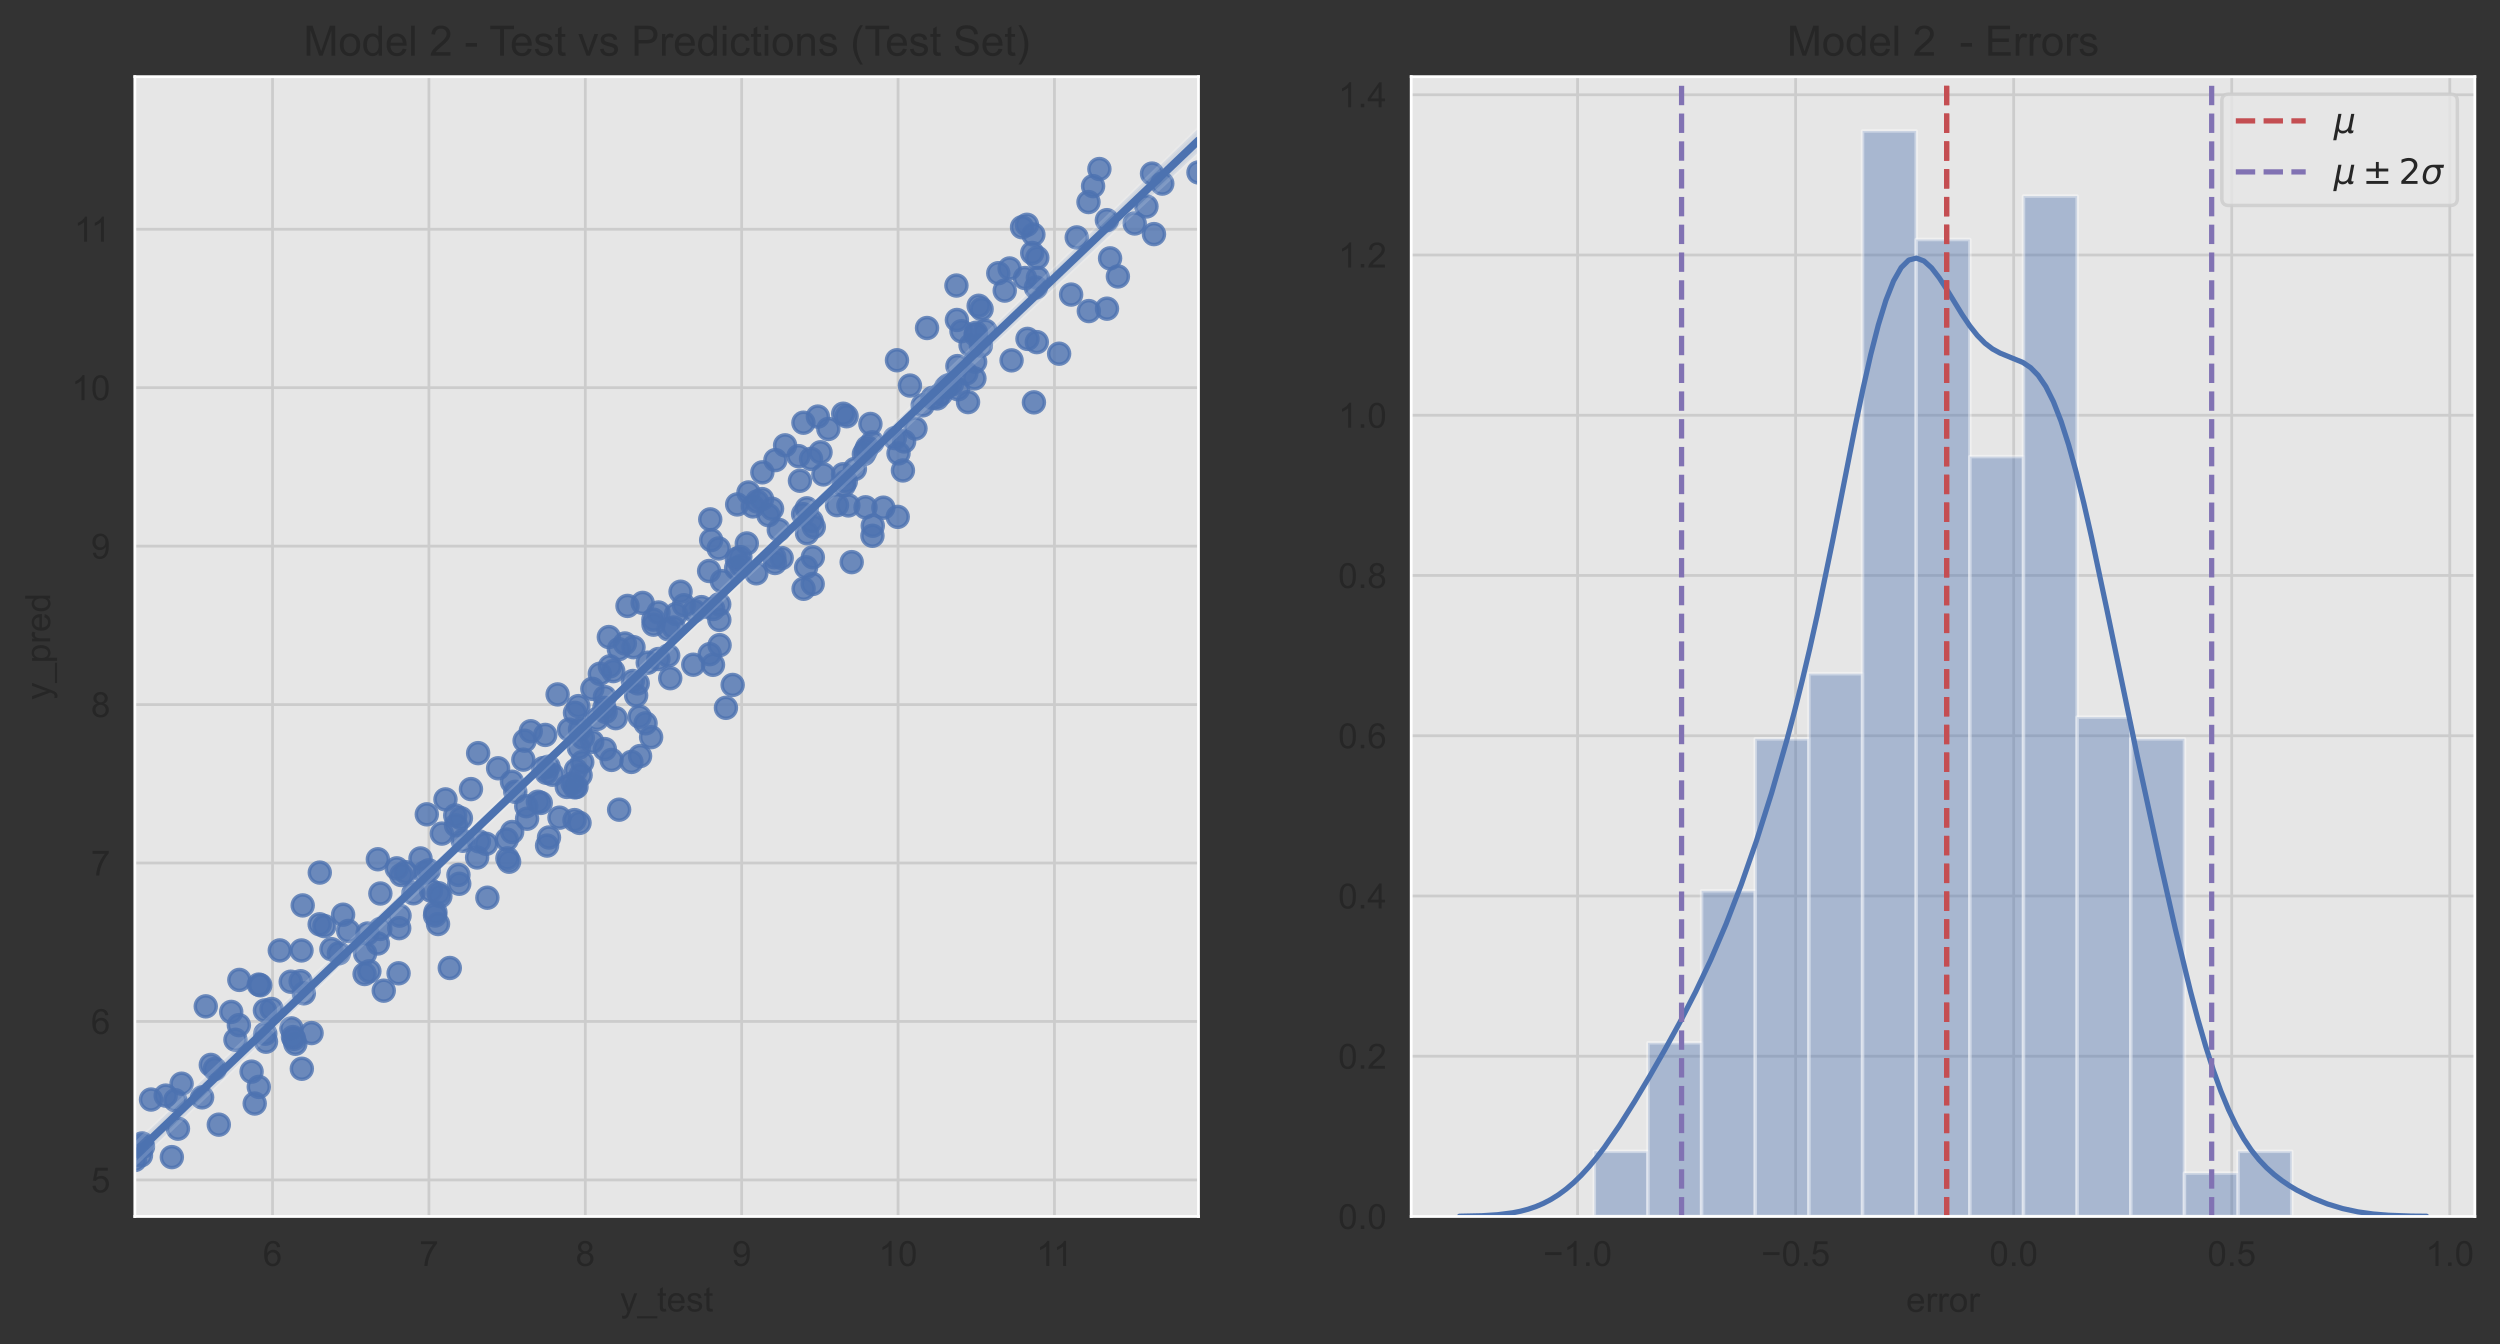 <?xml version="1.0" encoding="utf-8" standalone="no"?>
<!DOCTYPE svg PUBLIC "-//W3C//DTD SVG 1.1//EN"
  "http://www.w3.org/Graphics/SVG/1.1/DTD/svg11.dtd">
<!-- Created with matplotlib (https://matplotlib.org/) -->
<svg height="384.586pt" version="1.1" viewBox="0 0 715.384 384.586" width="715.384pt" xmlns="http://www.w3.org/2000/svg" xmlns:xlink="http://www.w3.org/1999/xlink">
 <rect x="0" y="0" width="715.384" height="384.586" fill="#333333" stroke="none"/>
 <defs>
  <style type="text/css">
*{stroke-linecap:butt;stroke-linejoin:round;}
  </style>
 </defs>
 <g id="figure_1">
  <g id="patch_1">
   <path d="M 0 384.586 
L 715.384 384.586 
L 715.384 0 
L 0 0 
z
" style="fill:none;"/>
  </g>
  <g id="axes_1">
   <g id="patch_2">
    <path d="M 38.584 348.096 
L 342.948 348.096 
L 342.948 21.936 
L 38.584 21.936 
z
" style="fill:#e6e6e6;"/>
   </g>
   <g id="matplotlib.axis_1">
    <g id="xtick_1">
     <g id="line2d_1">
      <path clip-path="url(#p819b6bd1d4)" d="M 77.99 348.096 
L 77.99 21.936 
" style="fill:none;stroke:#cccccc;stroke-linecap:round;stroke-width:0.8;"/>
     </g>
     <g id="text_1">
      <!-- 6 -->
      <defs>
       <path d="M 49.75 54.047 
L 41.016 53.375 
Q 39.844 58.547 37.703 60.891 
Q 34.125 64.656 28.906 64.656 
Q 24.703 64.656 21.531 62.312 
Q 17.391 59.281 14.984 53.469 
Q 12.594 47.656 12.5 36.922 
Q 15.672 41.75 20.266 44.094 
Q 24.859 46.438 29.891 46.438 
Q 38.672 46.438 44.844 39.969 
Q 51.031 33.5 51.031 23.25 
Q 51.031 16.5 48.125 10.719 
Q 45.219 4.938 40.141 1.859 
Q 35.062 -1.219 28.609 -1.219 
Q 17.625 -1.219 10.688 6.859 
Q 3.766 14.938 3.766 33.5 
Q 3.766 54.25 11.422 63.672 
Q 18.109 71.875 29.438 71.875 
Q 37.891 71.875 43.281 67.141 
Q 48.688 62.406 49.75 54.047 
z
M 13.875 23.188 
Q 13.875 18.656 15.797 14.5 
Q 17.719 10.359 21.188 8.172 
Q 24.656 6 28.469 6 
Q 34.031 6 38.031 10.484 
Q 42.047 14.984 42.047 22.703 
Q 42.047 30.125 38.078 34.391 
Q 34.125 38.672 28.125 38.672 
Q 22.172 38.672 18.016 34.391 
Q 13.875 30.125 13.875 23.188 
z
" id="ArialMT-54"/>
      </defs>
      <g style="fill:#262626;" transform="translate(75.209 362.253)scale(0.1 -0.1)">
       <use xlink:href="#ArialMT-54"/>
      </g>
     </g>
    </g>
    <g id="xtick_2">
     <g id="line2d_2">
      <path clip-path="url(#p819b6bd1d4)" d="M 122.737 348.096 
L 122.737 21.936 
" style="fill:none;stroke:#cccccc;stroke-linecap:round;stroke-width:0.8;"/>
     </g>
     <g id="text_2">
      <!-- 7 -->
      <defs>
       <path d="M 4.734 62.203 
L 4.734 70.656 
L 51.078 70.656 
L 51.078 63.812 
Q 44.234 56.547 37.516 44.484 
Q 30.812 32.422 27.156 19.672 
Q 24.516 10.688 23.781 0 
L 14.75 0 
Q 14.891 8.453 18.062 20.406 
Q 21.234 32.375 27.172 43.484 
Q 33.109 54.594 39.797 62.203 
z
" id="ArialMT-55"/>
      </defs>
      <g style="fill:#262626;" transform="translate(119.956 362.253)scale(0.1 -0.1)">
       <use xlink:href="#ArialMT-55"/>
      </g>
     </g>
    </g>
    <g id="xtick_3">
     <g id="line2d_3">
      <path clip-path="url(#p819b6bd1d4)" d="M 167.484 348.096 
L 167.484 21.936 
" style="fill:none;stroke:#cccccc;stroke-linecap:round;stroke-width:0.8;"/>
     </g>
     <g id="text_3">
      <!-- 8 -->
      <defs>
       <path d="M 17.672 38.812 
Q 12.203 40.828 9.562 44.531 
Q 6.938 48.25 6.938 53.422 
Q 6.938 61.234 12.547 66.547 
Q 18.172 71.875 27.484 71.875 
Q 36.859 71.875 42.578 66.422 
Q 48.297 60.984 48.297 53.172 
Q 48.297 48.188 45.672 44.5 
Q 43.062 40.828 37.75 38.812 
Q 44.344 36.672 47.781 31.875 
Q 51.219 27.094 51.219 20.453 
Q 51.219 11.281 44.719 5.031 
Q 38.234 -1.219 27.641 -1.219 
Q 17.047 -1.219 10.547 5.047 
Q 4.047 11.328 4.047 20.703 
Q 4.047 27.688 7.594 32.391 
Q 11.141 37.109 17.672 38.812 
z
M 15.922 53.719 
Q 15.922 48.641 19.188 45.406 
Q 22.469 42.188 27.688 42.188 
Q 32.766 42.188 36.016 45.375 
Q 39.266 48.578 39.266 53.219 
Q 39.266 58.062 35.906 61.359 
Q 32.562 64.656 27.594 64.656 
Q 22.562 64.656 19.234 61.422 
Q 15.922 58.203 15.922 53.719 
z
M 13.094 20.656 
Q 13.094 16.891 14.875 13.375 
Q 16.656 9.859 20.172 7.922 
Q 23.688 6 27.734 6 
Q 34.031 6 38.125 10.047 
Q 42.234 14.109 42.234 20.359 
Q 42.234 26.703 38.016 30.859 
Q 33.797 35.016 27.438 35.016 
Q 21.234 35.016 17.156 30.906 
Q 13.094 26.812 13.094 20.656 
z
" id="ArialMT-56"/>
      </defs>
      <g style="fill:#262626;" transform="translate(164.703 362.253)scale(0.1 -0.1)">
       <use xlink:href="#ArialMT-56"/>
      </g>
     </g>
    </g>
    <g id="xtick_4">
     <g id="line2d_4">
      <path clip-path="url(#p819b6bd1d4)" d="M 212.231 348.096 
L 212.231 21.936 
" style="fill:none;stroke:#cccccc;stroke-linecap:round;stroke-width:0.8;"/>
     </g>
     <g id="text_4">
      <!-- 9 -->
      <defs>
       <path d="M 5.469 16.547 
L 13.922 17.328 
Q 14.984 11.375 18.016 8.688 
Q 21.047 6 25.781 6 
Q 29.828 6 32.875 7.859 
Q 35.938 9.719 37.891 12.812 
Q 39.844 15.922 41.156 21.188 
Q 42.484 26.469 42.484 31.938 
Q 42.484 32.516 42.438 33.688 
Q 39.797 29.5 35.234 26.875 
Q 30.672 24.266 25.344 24.266 
Q 16.453 24.266 10.297 30.703 
Q 4.156 37.156 4.156 47.703 
Q 4.156 58.594 10.578 65.234 
Q 17 71.875 26.656 71.875 
Q 33.641 71.875 39.422 68.109 
Q 45.219 64.359 48.219 57.391 
Q 51.219 50.438 51.219 37.25 
Q 51.219 23.531 48.234 15.406 
Q 45.266 7.281 39.375 3.031 
Q 33.5 -1.219 25.594 -1.219 
Q 17.188 -1.219 11.859 3.438 
Q 6.547 8.109 5.469 16.547 
z
M 41.453 48.141 
Q 41.453 55.719 37.422 60.156 
Q 33.406 64.594 27.734 64.594 
Q 21.875 64.594 17.531 59.812 
Q 13.188 55.031 13.188 47.406 
Q 13.188 40.578 17.312 36.297 
Q 21.438 32.031 27.484 32.031 
Q 33.594 32.031 37.516 36.297 
Q 41.453 40.578 41.453 48.141 
z
" id="ArialMT-57"/>
      </defs>
      <g style="fill:#262626;" transform="translate(209.45 362.253)scale(0.1 -0.1)">
       <use xlink:href="#ArialMT-57"/>
      </g>
     </g>
    </g>
    <g id="xtick_5">
     <g id="line2d_5">
      <path clip-path="url(#p819b6bd1d4)" d="M 256.978 348.096 
L 256.978 21.936 
" style="fill:none;stroke:#cccccc;stroke-linecap:round;stroke-width:0.8;"/>
     </g>
     <g id="text_5">
      <!-- 10 -->
      <defs>
       <path d="M 37.25 0 
L 28.469 0 
L 28.469 56 
Q 25.297 52.984 20.141 49.953 
Q 14.984 46.922 10.891 45.406 
L 10.891 53.906 
Q 18.266 57.375 23.781 62.297 
Q 29.297 67.234 31.594 71.875 
L 37.25 71.875 
z
" id="ArialMT-49"/>
       <path d="M 4.156 35.297 
Q 4.156 48 6.766 55.734 
Q 9.375 63.484 14.516 67.672 
Q 19.672 71.875 27.484 71.875 
Q 33.25 71.875 37.594 69.547 
Q 41.938 67.234 44.766 62.859 
Q 47.609 58.5 49.219 52.219 
Q 50.828 45.953 50.828 35.297 
Q 50.828 22.703 48.234 14.969 
Q 45.656 7.234 40.5 3 
Q 35.359 -1.219 27.484 -1.219 
Q 17.141 -1.219 11.234 6.203 
Q 4.156 15.141 4.156 35.297 
z
M 13.188 35.297 
Q 13.188 17.672 17.312 11.828 
Q 21.438 6 27.484 6 
Q 33.547 6 37.672 11.859 
Q 41.797 17.719 41.797 35.297 
Q 41.797 52.984 37.672 58.781 
Q 33.547 64.594 27.391 64.594 
Q 21.344 64.594 17.719 59.469 
Q 13.188 52.938 13.188 35.297 
z
" id="ArialMT-48"/>
      </defs>
      <g style="fill:#262626;" transform="translate(251.417 362.253)scale(0.1 -0.1)">
       <use xlink:href="#ArialMT-49"/>
       <use x="55.615" xlink:href="#ArialMT-48"/>
      </g>
     </g>
    </g>
    <g id="xtick_6">
     <g id="line2d_6">
      <path clip-path="url(#p819b6bd1d4)" d="M 301.725 348.096 
L 301.725 21.936 
" style="fill:none;stroke:#cccccc;stroke-linecap:round;stroke-width:0.8;"/>
     </g>
     <g id="text_6">
      <!-- 11 -->
      <g style="fill:#262626;" transform="translate(296.532 362.253)scale(0.1 -0.1)">
       <use xlink:href="#ArialMT-49"/>
       <use x="48.24" xlink:href="#ArialMT-49"/>
      </g>
     </g>
    </g>
    <g id="text_7">
     <!-- y_test -->
     <defs>
      <path d="M 6.203 -19.969 
L 5.219 -11.719 
Q 8.109 -12.5 10.25 -12.5 
Q 13.188 -12.5 14.938 -11.516 
Q 16.703 -10.547 17.828 -8.797 
Q 18.656 -7.469 20.516 -2.25 
Q 20.75 -1.516 21.297 -0.094 
L 1.609 51.859 
L 11.078 51.859 
L 21.875 21.828 
Q 23.969 16.109 25.641 9.812 
Q 27.156 15.875 29.25 21.625 
L 40.328 51.859 
L 49.125 51.859 
L 29.391 -0.875 
Q 26.219 -9.422 24.469 -12.641 
Q 22.125 -17 19.094 -19.016 
Q 16.062 -21.047 11.859 -21.047 
Q 9.328 -21.047 6.203 -19.969 
z
" id="ArialMT-121"/>
      <path d="M -1.516 -19.875 
L -1.516 -13.531 
L 56.734 -13.531 
L 56.734 -19.875 
z
" id="ArialMT-95"/>
      <path d="M 25.781 7.859 
L 27.047 0.094 
Q 23.344 -0.688 20.406 -0.688 
Q 15.625 -0.688 12.984 0.828 
Q 10.359 2.344 9.281 4.812 
Q 8.203 7.281 8.203 15.188 
L 8.203 45.016 
L 1.766 45.016 
L 1.766 51.859 
L 8.203 51.859 
L 8.203 64.703 
L 16.938 69.969 
L 16.938 51.859 
L 25.781 51.859 
L 25.781 45.016 
L 16.938 45.016 
L 16.938 14.703 
Q 16.938 10.938 17.406 9.859 
Q 17.875 8.797 18.922 8.156 
Q 19.969 7.516 21.922 7.516 
Q 23.391 7.516 25.781 7.859 
z
" id="ArialMT-116"/>
      <path d="M 42.094 16.703 
L 51.172 15.578 
Q 49.031 7.625 43.219 3.219 
Q 37.406 -1.172 28.375 -1.172 
Q 17 -1.172 10.328 5.828 
Q 3.656 12.844 3.656 25.484 
Q 3.656 38.578 10.391 45.797 
Q 17.141 53.031 27.875 53.031 
Q 38.281 53.031 44.875 45.953 
Q 51.469 38.875 51.469 26.031 
Q 51.469 25.25 51.422 23.688 
L 12.75 23.688 
Q 13.234 15.141 17.578 10.594 
Q 21.922 6.062 28.422 6.062 
Q 33.25 6.062 36.672 8.594 
Q 40.094 11.141 42.094 16.703 
z
M 13.234 30.906 
L 42.188 30.906 
Q 41.609 37.453 38.875 40.719 
Q 34.672 45.797 27.984 45.797 
Q 21.922 45.797 17.797 41.75 
Q 13.672 37.703 13.234 30.906 
z
" id="ArialMT-101"/>
      <path d="M 3.078 15.484 
L 11.766 16.844 
Q 12.5 11.625 15.844 8.844 
Q 19.188 6.062 25.203 6.062 
Q 31.25 6.062 34.172 8.516 
Q 37.109 10.984 37.109 14.312 
Q 37.109 17.281 34.516 19 
Q 32.719 20.172 25.531 21.969 
Q 15.875 24.422 12.141 26.203 
Q 8.406 27.984 6.469 31.125 
Q 4.547 34.281 4.547 38.094 
Q 4.547 41.547 6.125 44.5 
Q 7.719 47.469 10.453 49.422 
Q 12.5 50.922 16.031 51.969 
Q 19.578 53.031 23.641 53.031 
Q 29.734 53.031 34.344 51.266 
Q 38.969 49.516 41.156 46.5 
Q 43.359 43.5 44.188 38.484 
L 35.594 37.312 
Q 35.016 41.312 32.203 43.547 
Q 29.391 45.797 24.266 45.797 
Q 18.219 45.797 15.625 43.797 
Q 13.031 41.797 13.031 39.109 
Q 13.031 37.406 14.109 36.031 
Q 15.188 34.625 17.484 33.688 
Q 18.797 33.203 25.25 31.453 
Q 34.578 28.953 38.25 27.359 
Q 41.938 25.781 44.031 22.75 
Q 46.141 19.734 46.141 15.234 
Q 46.141 10.844 43.578 6.953 
Q 41.016 3.078 36.172 0.953 
Q 31.344 -1.172 25.25 -1.172 
Q 15.141 -1.172 9.844 3.031 
Q 4.547 7.234 3.078 15.484 
z
" id="ArialMT-115"/>
     </defs>
     <g style="fill:#262626;" transform="translate(177.427 375.282)scale(0.1 -0.1)">
      <use xlink:href="#ArialMT-121"/>
      <use x="50" xlink:href="#ArialMT-95"/>
      <use x="105.615" xlink:href="#ArialMT-116"/>
      <use x="133.398" xlink:href="#ArialMT-101"/>
      <use x="189.014" xlink:href="#ArialMT-115"/>
      <use x="239.014" xlink:href="#ArialMT-116"/>
     </g>
    </g>
   </g>
   <g id="matplotlib.axis_2">
    <g id="ytick_1">
     <g id="line2d_7">
      <path clip-path="url(#p819b6bd1d4)" d="M 38.584 337.634 
L 342.948 337.634 
" style="fill:none;stroke:#cccccc;stroke-linecap:round;stroke-width:0.8;"/>
     </g>
     <g id="text_8">
      <!-- 5 -->
      <defs>
       <path d="M 4.156 18.75 
L 13.375 19.531 
Q 14.406 12.797 18.141 9.391 
Q 21.875 6 27.156 6 
Q 33.5 6 37.891 10.781 
Q 42.281 15.578 42.281 23.484 
Q 42.281 31 38.062 35.344 
Q 33.844 39.703 27 39.703 
Q 22.75 39.703 19.328 37.766 
Q 15.922 35.844 13.969 32.766 
L 5.719 33.844 
L 12.641 70.609 
L 48.25 70.609 
L 48.25 62.203 
L 19.672 62.203 
L 15.828 42.969 
Q 22.266 47.469 29.344 47.469 
Q 38.719 47.469 45.156 40.969 
Q 51.609 34.469 51.609 24.266 
Q 51.609 14.547 45.953 7.469 
Q 39.062 -1.219 27.156 -1.219 
Q 17.391 -1.219 11.203 4.25 
Q 5.031 9.719 4.156 18.75 
z
" id="ArialMT-53"/>
      </defs>
      <g style="fill:#262626;" transform="translate(26.023 341.213)scale(0.1 -0.1)">
       <use xlink:href="#ArialMT-53"/>
      </g>
     </g>
    </g>
    <g id="ytick_2">
     <g id="line2d_8">
      <path clip-path="url(#p819b6bd1d4)" d="M 38.584 292.295 
L 342.948 292.295 
" style="fill:none;stroke:#cccccc;stroke-linecap:round;stroke-width:0.8;"/>
     </g>
     <g id="text_9">
      <!-- 6 -->
      <g style="fill:#262626;" transform="translate(26.023 295.874)scale(0.1 -0.1)">
       <use xlink:href="#ArialMT-54"/>
      </g>
     </g>
    </g>
    <g id="ytick_3">
     <g id="line2d_9">
      <path clip-path="url(#p819b6bd1d4)" d="M 38.584 246.955 
L 342.948 246.955 
" style="fill:none;stroke:#cccccc;stroke-linecap:round;stroke-width:0.8;"/>
     </g>
     <g id="text_10">
      <!-- 7 -->
      <g style="fill:#262626;" transform="translate(26.023 250.534)scale(0.1 -0.1)">
       <use xlink:href="#ArialMT-55"/>
      </g>
     </g>
    </g>
    <g id="ytick_4">
     <g id="line2d_10">
      <path clip-path="url(#p819b6bd1d4)" d="M 38.584 201.616 
L 342.948 201.616 
" style="fill:none;stroke:#cccccc;stroke-linecap:round;stroke-width:0.8;"/>
     </g>
     <g id="text_11">
      <!-- 8 -->
      <g style="fill:#262626;" transform="translate(26.023 205.195)scale(0.1 -0.1)">
       <use xlink:href="#ArialMT-56"/>
      </g>
     </g>
    </g>
    <g id="ytick_5">
     <g id="line2d_11">
      <path clip-path="url(#p819b6bd1d4)" d="M 38.584 156.277 
L 342.948 156.277 
" style="fill:none;stroke:#cccccc;stroke-linecap:round;stroke-width:0.8;"/>
     </g>
     <g id="text_12">
      <!-- 9 -->
      <g style="fill:#262626;" transform="translate(26.023 159.856)scale(0.1 -0.1)">
       <use xlink:href="#ArialMT-57"/>
      </g>
     </g>
    </g>
    <g id="ytick_6">
     <g id="line2d_12">
      <path clip-path="url(#p819b6bd1d4)" d="M 38.584 110.937 
L 342.948 110.937 
" style="fill:none;stroke:#cccccc;stroke-linecap:round;stroke-width:0.8;"/>
     </g>
     <g id="text_13">
      <!-- 10 -->
      <g style="fill:#262626;" transform="translate(20.462 114.516)scale(0.1 -0.1)">
       <use xlink:href="#ArialMT-49"/>
       <use x="55.615" xlink:href="#ArialMT-48"/>
      </g>
     </g>
    </g>
    <g id="ytick_7">
     <g id="line2d_13">
      <path clip-path="url(#p819b6bd1d4)" d="M 38.584 65.598 
L 342.948 65.598 
" style="fill:none;stroke:#cccccc;stroke-linecap:round;stroke-width:0.8;"/>
     </g>
     <g id="text_14">
      <!-- 11 -->
      <g style="fill:#262626;" transform="translate(21.2 69.177)scale(0.1 -0.1)">
       <use xlink:href="#ArialMT-49"/>
       <use x="48.24" xlink:href="#ArialMT-49"/>
      </g>
     </g>
    </g>
    <g id="text_15">
     <!-- y_pred -->
     <defs>
      <path d="M 6.594 -19.875 
L 6.594 51.859 
L 14.594 51.859 
L 14.594 45.125 
Q 17.438 49.078 21 51.047 
Q 24.562 53.031 29.641 53.031 
Q 36.281 53.031 41.359 49.609 
Q 46.438 46.188 49.016 39.953 
Q 51.609 33.734 51.609 26.312 
Q 51.609 18.359 48.75 11.984 
Q 45.906 5.609 40.453 2.219 
Q 35.016 -1.172 29 -1.172 
Q 24.609 -1.172 21.109 0.688 
Q 17.625 2.547 15.375 5.375 
L 15.375 -19.875 
z
M 14.547 25.641 
Q 14.547 15.625 18.594 10.844 
Q 22.656 6.062 28.422 6.062 
Q 34.281 6.062 38.453 11.016 
Q 42.625 15.969 42.625 26.375 
Q 42.625 36.281 38.547 41.203 
Q 34.469 46.141 28.812 46.141 
Q 23.188 46.141 18.859 40.891 
Q 14.547 35.641 14.547 25.641 
z
" id="ArialMT-112"/>
      <path d="M 6.5 0 
L 6.5 51.859 
L 14.406 51.859 
L 14.406 44 
Q 17.438 49.516 20 51.266 
Q 22.562 53.031 25.641 53.031 
Q 30.078 53.031 34.672 50.203 
L 31.641 42.047 
Q 28.422 43.953 25.203 43.953 
Q 22.312 43.953 20.016 42.219 
Q 17.719 40.484 16.75 37.406 
Q 15.281 32.719 15.281 27.156 
L 15.281 0 
z
" id="ArialMT-114"/>
      <path d="M 40.234 0 
L 40.234 6.547 
Q 35.297 -1.172 25.734 -1.172 
Q 19.531 -1.172 14.328 2.25 
Q 9.125 5.672 6.266 11.797 
Q 3.422 17.922 3.422 25.875 
Q 3.422 33.641 6 39.969 
Q 8.594 46.297 13.766 49.656 
Q 18.953 53.031 25.344 53.031 
Q 30.031 53.031 33.688 51.047 
Q 37.359 49.078 39.656 45.906 
L 39.656 71.578 
L 48.391 71.578 
L 48.391 0 
z
M 12.453 25.875 
Q 12.453 15.922 16.641 10.984 
Q 20.844 6.062 26.562 6.062 
Q 32.328 6.062 36.344 10.766 
Q 40.375 15.484 40.375 25.141 
Q 40.375 35.797 36.266 40.766 
Q 32.172 45.75 26.172 45.75 
Q 20.312 45.75 16.375 40.969 
Q 12.453 36.188 12.453 25.875 
z
" id="ArialMT-100"/>
     </defs>
     <g style="fill:#262626;" transform="translate(14.358 200.302)rotate(-90)scale(0.1 -0.1)">
      <use xlink:href="#ArialMT-121"/>
      <use x="50" xlink:href="#ArialMT-95"/>
      <use x="105.615" xlink:href="#ArialMT-112"/>
      <use x="161.23" xlink:href="#ArialMT-114"/>
      <use x="194.531" xlink:href="#ArialMT-101"/>
      <use x="250.146" xlink:href="#ArialMT-100"/>
     </g>
    </g>
   </g>
   <g id="PathCollection_1">
    <defs>
     <path d="M 0 3 
C 0.796 3 1.559 2.684 2.121 2.121 
C 2.684 1.559 3 0.796 3 0 
C 3 -0.796 2.684 -1.559 2.121 -2.121 
C 1.559 -2.684 0.796 -3 0 -3 
C -0.796 -3 -1.559 -2.684 -2.121 -2.121 
C -2.684 -1.559 -3 -0.796 -3 0 
C -3 0.796 -2.684 1.559 -2.121 2.121 
C -1.559 2.684 -0.796 3 0 3 
z
" id="m18eabe47b4" style="stroke:#4c72b0;stroke-opacity:0.8;"/>
    </defs>
    <g clip-path="url(#p819b6bd1d4)">
     <use style="fill:#4c72b0;fill-opacity:0.8;stroke:#4c72b0;stroke-opacity:0.8;" x="108.123" xlink:href="#m18eabe47b4" y="245.879"/>
     <use style="fill:#4c72b0;fill-opacity:0.8;stroke:#4c72b0;stroke-opacity:0.8;" x="86.62" xlink:href="#m18eabe47b4" y="259.088"/>
     <use style="fill:#4c72b0;fill-opacity:0.8;stroke:#4c72b0;stroke-opacity:0.8;" x="86.277" xlink:href="#m18eabe47b4" y="271.974"/>
     <use style="fill:#4c72b0;fill-opacity:0.8;stroke:#4c72b0;stroke-opacity:0.8;" x="86.944" xlink:href="#m18eabe47b4" y="284.244"/>
     <use style="fill:#4c72b0;fill-opacity:0.8;stroke:#4c72b0;stroke-opacity:0.8;" x="89.157" xlink:href="#m18eabe47b4" y="295.618"/>
     <use style="fill:#4c72b0;fill-opacity:0.8;stroke:#4c72b0;stroke-opacity:0.8;" x="86.369" xlink:href="#m18eabe47b4" y="305.83"/>
     <use style="fill:#4c72b0;fill-opacity:0.8;stroke:#4c72b0;stroke-opacity:0.8;" x="43.216" xlink:href="#m18eabe47b4" y="314.639"/>
     <use style="fill:#4c72b0;fill-opacity:0.8;stroke:#4c72b0;stroke-opacity:0.8;" x="62.611" xlink:href="#m18eabe47b4" y="321.825"/>
     <use style="fill:#4c72b0;fill-opacity:0.8;stroke:#4c72b0;stroke-opacity:0.8;" x="40.673" xlink:href="#m18eabe47b4" y="327.2"/>
     <use style="fill:#4c72b0;fill-opacity:0.8;stroke:#4c72b0;stroke-opacity:0.8;" x="40.34" xlink:href="#m18eabe47b4" y="330.609"/>
     <use style="fill:#4c72b0;fill-opacity:0.8;stroke:#4c72b0;stroke-opacity:0.8;" x="38.584" xlink:href="#m18eabe47b4" y="331.938"/>
     <use style="fill:#4c72b0;fill-opacity:0.8;stroke:#4c72b0;stroke-opacity:0.8;" x="49.172" xlink:href="#m18eabe47b4" y="331.115"/>
     <use style="fill:#4c72b0;fill-opacity:0.8;stroke:#4c72b0;stroke-opacity:0.8;" x="40.918" xlink:href="#m18eabe47b4" y="328.118"/>
     <use style="fill:#4c72b0;fill-opacity:0.8;stroke:#4c72b0;stroke-opacity:0.8;" x="50.925" xlink:href="#m18eabe47b4" y="322.977"/>
     <use style="fill:#4c72b0;fill-opacity:0.8;stroke:#4c72b0;stroke-opacity:0.8;" x="72.883" xlink:href="#m18eabe47b4" y="315.776"/>
     <use style="fill:#4c72b0;fill-opacity:0.8;stroke:#4c72b0;stroke-opacity:0.8;" x="71.99" xlink:href="#m18eabe47b4" y="306.655"/>
     <use style="fill:#4c72b0;fill-opacity:0.8;stroke:#4c72b0;stroke-opacity:0.8;" x="75.914" xlink:href="#m18eabe47b4" y="295.81"/>
     <use style="fill:#4c72b0;fill-opacity:0.8;stroke:#4c72b0;stroke-opacity:0.8;" x="109.811" xlink:href="#m18eabe47b4" y="283.486"/>
     <use style="fill:#4c72b0;fill-opacity:0.8;stroke:#4c72b0;stroke-opacity:0.8;" x="108.135" xlink:href="#m18eabe47b4" y="269.976"/>
     <use style="fill:#4c72b0;fill-opacity:0.8;stroke:#4c72b0;stroke-opacity:0.8;" x="118.298" xlink:href="#m18eabe47b4" y="255.614"/>
     <use style="fill:#4c72b0;fill-opacity:0.8;stroke:#4c72b0;stroke-opacity:0.8;" x="137.055" xlink:href="#m18eabe47b4" y="240.761"/>
     <use style="fill:#4c72b0;fill-opacity:0.8;stroke:#4c72b0;stroke-opacity:0.8;" x="134.77" xlink:href="#m18eabe47b4" y="225.8"/>
     <use style="fill:#4c72b0;fill-opacity:0.8;stroke:#4c72b0;stroke-opacity:0.8;" x="166.788" xlink:href="#m18eabe47b4" y="211.121"/>
     <use style="fill:#4c72b0;fill-opacity:0.8;stroke:#4c72b0;stroke-opacity:0.8;" x="169.498" xlink:href="#m18eabe47b4" y="197.109"/>
     <use style="fill:#4c72b0;fill-opacity:0.8;stroke:#4c72b0;stroke-opacity:0.8;" x="178.811" xlink:href="#m18eabe47b4" y="184.131"/>
     <use style="fill:#4c72b0;fill-opacity:0.8;stroke:#4c72b0;stroke-opacity:0.8;" x="183.898" xlink:href="#m18eabe47b4" y="172.523"/>
     <use style="fill:#4c72b0;fill-opacity:0.8;stroke:#4c72b0;stroke-opacity:0.8;" x="210.635" xlink:href="#m18eabe47b4" y="162.582"/>
     <use style="fill:#4c72b0;fill-opacity:0.8;stroke:#4c72b0;stroke-opacity:0.8;" x="203.504" xlink:href="#m18eabe47b4" y="154.552"/>
     <use style="fill:#4c72b0;fill-opacity:0.8;stroke:#4c72b0;stroke-opacity:0.8;" x="203.239" xlink:href="#m18eabe47b4" y="148.621"/>
     <use style="fill:#4c72b0;fill-opacity:0.8;stroke:#4c72b0;stroke-opacity:0.8;" x="215.446" xlink:href="#m18eabe47b4" y="144.914"/>
     <use style="fill:#4c72b0;fill-opacity:0.8;stroke:#4c72b0;stroke-opacity:0.8;" x="216.646" xlink:href="#m18eabe47b4" y="143.492"/>
     <use style="fill:#4c72b0;fill-opacity:0.8;stroke:#4c72b0;stroke-opacity:0.8;" x="210.943" xlink:href="#m18eabe47b4" y="144.35"/>
     <use style="fill:#4c72b0;fill-opacity:0.8;stroke:#4c72b0;stroke-opacity:0.8;" x="219.882" xlink:href="#m18eabe47b4" y="147.423"/>
     <use style="fill:#4c72b0;fill-opacity:0.8;stroke:#4c72b0;stroke-opacity:0.8;" x="230.937" xlink:href="#m18eabe47b4" y="152.591"/>
     <use style="fill:#4c72b0;fill-opacity:0.8;stroke:#4c72b0;stroke-opacity:0.8;" x="223.683" xlink:href="#m18eabe47b4" y="159.683"/>
     <use style="fill:#4c72b0;fill-opacity:0.8;stroke:#4c72b0;stroke-opacity:0.8;" x="229.948" xlink:href="#m18eabe47b4" y="168.486"/>
     <use style="fill:#4c72b0;fill-opacity:0.8;stroke:#4c72b0;stroke-opacity:0.8;" x="187.006" xlink:href="#m18eabe47b4" y="178.752"/>
     <use style="fill:#4c72b0;fill-opacity:0.8;stroke:#4c72b0;stroke-opacity:0.8;" x="198.379" xlink:href="#m18eabe47b4" y="190.208"/>
     <use style="fill:#4c72b0;fill-opacity:0.8;stroke:#4c72b0;stroke-opacity:0.8;" x="172.96" xlink:href="#m18eabe47b4" y="202.562"/>
     <use style="fill:#4c72b0;fill-opacity:0.8;stroke:#4c72b0;stroke-opacity:0.8;" x="136.82" xlink:href="#m18eabe47b4" y="215.512"/>
     <use style="fill:#4c72b0;fill-opacity:0.8;stroke:#4c72b0;stroke-opacity:0.8;" x="127.471" xlink:href="#m18eabe47b4" y="228.749"/>
     <use style="fill:#4c72b0;fill-opacity:0.8;stroke:#4c72b0;stroke-opacity:0.8;" x="156.546" xlink:href="#m18eabe47b4" y="241.965"/>
     <use style="fill:#4c72b0;fill-opacity:0.8;stroke:#4c72b0;stroke-opacity:0.8;" x="123.35" xlink:href="#m18eabe47b4" y="254.857"/>
     <use style="fill:#4c72b0;fill-opacity:0.8;stroke:#4c72b0;stroke-opacity:0.8;" x="105.159" xlink:href="#m18eabe47b4" y="267.132"/>
     <use style="fill:#4c72b0;fill-opacity:0.8;stroke:#4c72b0;stroke-opacity:0.8;" x="114.056" xlink:href="#m18eabe47b4" y="278.51"/>
     <use style="fill:#4c72b0;fill-opacity:0.8;stroke:#4c72b0;stroke-opacity:0.8;" x="77.694" xlink:href="#m18eabe47b4" y="288.726"/>
     <use style="fill:#4c72b0;fill-opacity:0.8;stroke:#4c72b0;stroke-opacity:0.8;" x="67.374" xlink:href="#m18eabe47b4" y="297.537"/>
     <use style="fill:#4c72b0;fill-opacity:0.8;stroke:#4c72b0;stroke-opacity:0.8;" x="60.323" xlink:href="#m18eabe47b4" y="304.725"/>
     <use style="fill:#4c72b0;fill-opacity:0.8;stroke:#4c72b0;stroke-opacity:0.8;" x="51.965" xlink:href="#m18eabe47b4" y="310.101"/>
     <use style="fill:#4c72b0;fill-opacity:0.8;stroke:#4c72b0;stroke-opacity:0.8;" x="47.411" xlink:href="#m18eabe47b4" y="313.511"/>
     <use style="fill:#4c72b0;fill-opacity:0.8;stroke:#4c72b0;stroke-opacity:0.8;" x="50.158" xlink:href="#m18eabe47b4" y="314.84"/>
     <use style="fill:#4c72b0;fill-opacity:0.8;stroke:#4c72b0;stroke-opacity:0.8;" x="57.837" xlink:href="#m18eabe47b4" y="314.017"/>
     <use style="fill:#4c72b0;fill-opacity:0.8;stroke:#4c72b0;stroke-opacity:0.8;" x="74.054" xlink:href="#m18eabe47b4" y="311.021"/>
     <use style="fill:#4c72b0;fill-opacity:0.8;stroke:#4c72b0;stroke-opacity:0.8;" x="61.483" xlink:href="#m18eabe47b4" y="305.88"/>
     <use style="fill:#4c72b0;fill-opacity:0.8;stroke:#4c72b0;stroke-opacity:0.8;" x="84.515" xlink:href="#m18eabe47b4" y="298.68"/>
     <use style="fill:#4c72b0;fill-opacity:0.8;stroke:#4c72b0;stroke-opacity:0.8;" x="66.164" xlink:href="#m18eabe47b4" y="289.561"/>
     <use style="fill:#4c72b0;fill-opacity:0.8;stroke:#4c72b0;stroke-opacity:0.8;" x="104.327" xlink:href="#m18eabe47b4" y="278.718"/>
     <use style="fill:#4c72b0;fill-opacity:0.8;stroke:#4c72b0;stroke-opacity:0.8;" x="99.658" xlink:href="#m18eabe47b4" y="266.397"/>
     <use style="fill:#4c72b0;fill-opacity:0.8;stroke:#4c72b0;stroke-opacity:0.8;" x="131.412" xlink:href="#m18eabe47b4" y="252.892"/>
     <use style="fill:#4c72b0;fill-opacity:0.8;stroke:#4c72b0;stroke-opacity:0.8;" x="126.437" xlink:href="#m18eabe47b4" y="238.536"/>
     <use style="fill:#4c72b0;fill-opacity:0.8;stroke:#4c72b0;stroke-opacity:0.8;" x="146.493" xlink:href="#m18eabe47b4" y="223.69"/>
     <use style="fill:#4c72b0;fill-opacity:0.8;stroke:#4c72b0;stroke-opacity:0.8;" x="165.976" xlink:href="#m18eabe47b4" y="208.738"/>
     <use style="fill:#4c72b0;fill-opacity:0.8;stroke:#4c72b0;stroke-opacity:0.8;" x="191.79" xlink:href="#m18eabe47b4" y="194.07"/>
     <use style="fill:#4c72b0;fill-opacity:0.8;stroke:#4c72b0;stroke-opacity:0.8;" x="191.237" xlink:href="#m18eabe47b4" y="180.069"/>
     <use style="fill:#4c72b0;fill-opacity:0.8;stroke:#4c72b0;stroke-opacity:0.8;" x="232.552" xlink:href="#m18eabe47b4" y="167.104"/>
     <use style="fill:#4c72b0;fill-opacity:0.8;stroke:#4c72b0;stroke-opacity:0.8;" x="213.7" xlink:href="#m18eabe47b4" y="155.511"/>
     <use style="fill:#4c72b0;fill-opacity:0.8;stroke:#4c72b0;stroke-opacity:0.8;" x="220.929" xlink:href="#m18eabe47b4" y="145.585"/>
     <use style="fill:#4c72b0;fill-opacity:0.8;stroke:#4c72b0;stroke-opacity:0.8;" x="228.902" xlink:href="#m18eabe47b4" y="137.571"/>
     <use style="fill:#4c72b0;fill-opacity:0.8;stroke:#4c72b0;stroke-opacity:0.8;" x="221.888" xlink:href="#m18eabe47b4" y="131.657"/>
     <use style="fill:#4c72b0;fill-opacity:0.8;stroke:#4c72b0;stroke-opacity:0.8;" x="248.171" xlink:href="#m18eabe47b4" y="127.967"/>
     <use style="fill:#4c72b0;fill-opacity:0.8;stroke:#4c72b0;stroke-opacity:0.8;" x="249.62" xlink:href="#m18eabe47b4" y="126.562"/>
     <use style="fill:#4c72b0;fill-opacity:0.8;stroke:#4c72b0;stroke-opacity:0.8;" x="224.655" xlink:href="#m18eabe47b4" y="127.436"/>
     <use style="fill:#4c72b0;fill-opacity:0.8;stroke:#4c72b0;stroke-opacity:0.8;" x="228.492" xlink:href="#m18eabe47b4" y="130.527"/>
     <use style="fill:#4c72b0;fill-opacity:0.8;stroke:#4c72b0;stroke-opacity:0.8;" x="241.243" xlink:href="#m18eabe47b4" y="135.711"/>
     <use style="fill:#4c72b0;fill-opacity:0.8;stroke:#4c72b0;stroke-opacity:0.8;" x="218.067" xlink:href="#m18eabe47b4" y="142.819"/>
     <use style="fill:#4c72b0;fill-opacity:0.8;stroke:#4c72b0;stroke-opacity:0.8;" x="222.858" xlink:href="#m18eabe47b4" y="151.636"/>
     <use style="fill:#4c72b0;fill-opacity:0.8;stroke:#4c72b0;stroke-opacity:0.8;" x="212.092" xlink:href="#m18eabe47b4" y="161.916"/>
     <use style="fill:#4c72b0;fill-opacity:0.8;stroke:#4c72b0;stroke-opacity:0.8;" x="179.559" xlink:href="#m18eabe47b4" y="173.385"/>
     <use style="fill:#4c72b0;fill-opacity:0.8;stroke:#4c72b0;stroke-opacity:0.8;" x="177.094" xlink:href="#m18eabe47b4" y="185.751"/>
     <use style="fill:#4c72b0;fill-opacity:0.8;stroke:#4c72b0;stroke-opacity:0.8;" x="159.56" xlink:href="#m18eabe47b4" y="198.711"/>
     <use style="fill:#4c72b0;fill-opacity:0.8;stroke:#4c72b0;stroke-opacity:0.8;" x="150.116" xlink:href="#m18eabe47b4" y="211.957"/>
     <use style="fill:#4c72b0;fill-opacity:0.8;stroke:#4c72b0;stroke-opacity:0.8;" x="164.962" xlink:href="#m18eabe47b4" y="225.182"/>
     <use style="fill:#4c72b0;fill-opacity:0.8;stroke:#4c72b0;stroke-opacity:0.8;" x="146.554" xlink:href="#m18eabe47b4" y="238.081"/>
     <use style="fill:#4c72b0;fill-opacity:0.8;stroke:#4c72b0;stroke-opacity:0.8;" x="131.183" xlink:href="#m18eabe47b4" y="250.363"/>
     <use style="fill:#4c72b0;fill-opacity:0.8;stroke:#4c72b0;stroke-opacity:0.8;" x="98.181" xlink:href="#m18eabe47b4" y="261.746"/>
     <use style="fill:#4c72b0;fill-opacity:0.8;stroke:#4c72b0;stroke-opacity:0.8;" x="80.06" xlink:href="#m18eabe47b4" y="271.966"/>
     <use style="fill:#4c72b0;fill-opacity:0.8;stroke:#4c72b0;stroke-opacity:0.8;" x="86.023" xlink:href="#m18eabe47b4" y="280.78"/>
     <use style="fill:#4c72b0;fill-opacity:0.8;stroke:#4c72b0;stroke-opacity:0.8;" x="58.877" xlink:href="#m18eabe47b4" y="287.971"/>
     <use style="fill:#4c72b0;fill-opacity:0.8;stroke:#4c72b0;stroke-opacity:0.8;" x="68.355" xlink:href="#m18eabe47b4" y="293.35"/>
     <use style="fill:#4c72b0;fill-opacity:0.8;stroke:#4c72b0;stroke-opacity:0.8;" x="83.838" xlink:href="#m18eabe47b4" y="296.762"/>
     <use style="fill:#4c72b0;fill-opacity:0.8;stroke:#4c72b0;stroke-opacity:0.8;" x="76.117" xlink:href="#m18eabe47b4" y="298.092"/>
     <use style="fill:#4c72b0;fill-opacity:0.8;stroke:#4c72b0;stroke-opacity:0.8;" x="84.14" xlink:href="#m18eabe47b4" y="297.271"/>
     <use style="fill:#4c72b0;fill-opacity:0.8;stroke:#4c72b0;stroke-opacity:0.8;" x="83.395" xlink:href="#m18eabe47b4" y="294.275"/>
     <use style="fill:#4c72b0;fill-opacity:0.8;stroke:#4c72b0;stroke-opacity:0.8;" x="75.807" xlink:href="#m18eabe47b4" y="289.136"/>
     <use style="fill:#4c72b0;fill-opacity:0.8;stroke:#4c72b0;stroke-opacity:0.8;" x="74.477" xlink:href="#m18eabe47b4" y="281.938"/>
     <use style="fill:#4c72b0;fill-opacity:0.8;stroke:#4c72b0;stroke-opacity:0.8;" x="104.482" xlink:href="#m18eabe47b4" y="272.822"/>
     <use style="fill:#4c72b0;fill-opacity:0.8;stroke:#4c72b0;stroke-opacity:0.8;" x="124.488" xlink:href="#m18eabe47b4" y="261.982"/>
     <use style="fill:#4c72b0;fill-opacity:0.8;stroke:#4c72b0;stroke-opacity:0.8;" x="121.548" xlink:href="#m18eabe47b4" y="249.666"/>
     <use style="fill:#4c72b0;fill-opacity:0.8;stroke:#4c72b0;stroke-opacity:0.8;" x="130.489" xlink:href="#m18eabe47b4" y="236.167"/>
     <use style="fill:#4c72b0;fill-opacity:0.8;stroke:#4c72b0;stroke-opacity:0.8;" x="166.141" xlink:href="#m18eabe47b4" y="221.818"/>
     <use style="fill:#4c72b0;fill-opacity:0.8;stroke:#4c72b0;stroke-opacity:0.8;" x="184.728" xlink:href="#m18eabe47b4" y="206.98"/>
     <use style="fill:#4c72b0;fill-opacity:0.8;stroke:#4c72b0;stroke-opacity:0.8;" x="175.486" xlink:href="#m18eabe47b4" y="192.038"/>
     <use style="fill:#4c72b0;fill-opacity:0.8;stroke:#4c72b0;stroke-opacity:0.8;" x="205.842" xlink:href="#m18eabe47b4" y="177.381"/>
     <use style="fill:#4c72b0;fill-opacity:0.8;stroke:#4c72b0;stroke-opacity:0.8;" x="202.913" xlink:href="#m18eabe47b4" y="163.394"/>
     <use style="fill:#4c72b0;fill-opacity:0.8;stroke:#4c72b0;stroke-opacity:0.8;" x="249.747" xlink:href="#m18eabe47b4" y="150.443"/>
     <use style="fill:#4c72b0;fill-opacity:0.8;stroke:#4c72b0;stroke-opacity:0.8;" x="241.477" xlink:href="#m18eabe47b4" y="138.865"/>
     <use style="fill:#4c72b0;fill-opacity:0.8;stroke:#4c72b0;stroke-opacity:0.8;" x="247.739" xlink:href="#m18eabe47b4" y="128.955"/>
     <use style="fill:#4c72b0;fill-opacity:0.8;stroke:#4c72b0;stroke-opacity:0.8;" x="229.902" xlink:href="#m18eabe47b4" y="120.959"/>
     <use style="fill:#4c72b0;fill-opacity:0.8;stroke:#4c72b0;stroke-opacity:0.8;" x="277.011" xlink:href="#m18eabe47b4" y="115.062"/>
     <use style="fill:#4c72b0;fill-opacity:0.8;stroke:#4c72b0;stroke-opacity:0.8;" x="274.137" xlink:href="#m18eabe47b4" y="111.39"/>
     <use style="fill:#4c72b0;fill-opacity:0.8;stroke:#4c72b0;stroke-opacity:0.8;" x="272.372" xlink:href="#m18eabe47b4" y="110.003"/>
     <use style="fill:#4c72b0;fill-opacity:0.8;stroke:#4c72b0;stroke-opacity:0.8;" x="270.678" xlink:href="#m18eabe47b4" y="110.896"/>
     <use style="fill:#4c72b0;fill-opacity:0.8;stroke:#4c72b0;stroke-opacity:0.8;" x="268.17" xlink:href="#m18eabe47b4" y="114.004"/>
     <use style="fill:#4c72b0;fill-opacity:0.8;stroke:#4c72b0;stroke-opacity:0.8;" x="234.026" xlink:href="#m18eabe47b4" y="119.206"/>
     <use style="fill:#4c72b0;fill-opacity:0.8;stroke:#4c72b0;stroke-opacity:0.8;" x="258.72" xlink:href="#m18eabe47b4" y="126.33"/>
     <use style="fill:#4c72b0;fill-opacity:0.8;stroke:#4c72b0;stroke-opacity:0.8;" x="218.149" xlink:href="#m18eabe47b4" y="135.164"/>
     <use style="fill:#4c72b0;fill-opacity:0.8;stroke:#4c72b0;stroke-opacity:0.8;" x="230.874" xlink:href="#m18eabe47b4" y="145.458"/>
     <use style="fill:#4c72b0;fill-opacity:0.8;stroke:#4c72b0;stroke-opacity:0.8;" x="205.653" xlink:href="#m18eabe47b4" y="156.941"/>
     <use style="fill:#4c72b0;fill-opacity:0.8;stroke:#4c72b0;stroke-opacity:0.8;" x="194.743" xlink:href="#m18eabe47b4" y="169.32"/>
     <use style="fill:#4c72b0;fill-opacity:0.8;stroke:#4c72b0;stroke-opacity:0.8;" x="174.221" xlink:href="#m18eabe47b4" y="182.292"/>
     <use style="fill:#4c72b0;fill-opacity:0.8;stroke:#4c72b0;stroke-opacity:0.8;" x="182.495" xlink:href="#m18eabe47b4" y="195.548"/>
     <use style="fill:#4c72b0;fill-opacity:0.8;stroke:#4c72b0;stroke-opacity:0.8;" x="162.845" xlink:href="#m18eabe47b4" y="208.782"/>
     <use style="fill:#4c72b0;fill-opacity:0.8;stroke:#4c72b0;stroke-opacity:0.8;" x="158.12" xlink:href="#m18eabe47b4" y="221.69"/>
     <use style="fill:#4c72b0;fill-opacity:0.8;stroke:#4c72b0;stroke-opacity:0.8;" x="160.095" xlink:href="#m18eabe47b4" y="233.979"/>
     <use style="fill:#4c72b0;fill-opacity:0.8;stroke:#4c72b0;stroke-opacity:0.8;" x="136.533" xlink:href="#m18eabe47b4" y="245.369"/>
     <use style="fill:#4c72b0;fill-opacity:0.8;stroke:#4c72b0;stroke-opacity:0.8;" x="125.501" xlink:href="#m18eabe47b4" y="255.594"/>
     <use style="fill:#4c72b0;fill-opacity:0.8;stroke:#4c72b0;stroke-opacity:0.8;" x="125.345" xlink:href="#m18eabe47b4" y="264.413"/>
     <use style="fill:#4c72b0;fill-opacity:0.8;stroke:#4c72b0;stroke-opacity:0.8;" x="94.833" xlink:href="#m18eabe47b4" y="271.608"/>
     <use style="fill:#4c72b0;fill-opacity:0.8;stroke:#4c72b0;stroke-opacity:0.8;" x="128.707" xlink:href="#m18eabe47b4" y="276.99"/>
     <use style="fill:#4c72b0;fill-opacity:0.8;stroke:#4c72b0;stroke-opacity:0.8;" x="68.485" xlink:href="#m18eabe47b4" y="280.405"/>
     <use style="fill:#4c72b0;fill-opacity:0.8;stroke:#4c72b0;stroke-opacity:0.8;" x="74.043" xlink:href="#m18eabe47b4" y="281.738"/>
     <use style="fill:#4c72b0;fill-opacity:0.8;stroke:#4c72b0;stroke-opacity:0.8;" x="83.197" xlink:href="#m18eabe47b4" y="280.919"/>
     <use style="fill:#4c72b0;fill-opacity:0.8;stroke:#4c72b0;stroke-opacity:0.8;" x="105.699" xlink:href="#m18eabe47b4" y="277.926"/>
     <use style="fill:#4c72b0;fill-opacity:0.8;stroke:#4c72b0;stroke-opacity:0.8;" x="96.967" xlink:href="#m18eabe47b4" y="272.79"/>
     <use style="fill:#4c72b0;fill-opacity:0.8;stroke:#4c72b0;stroke-opacity:0.8;" x="114.235" xlink:href="#m18eabe47b4" y="265.595"/>
     <use style="fill:#4c72b0;fill-opacity:0.8;stroke:#4c72b0;stroke-opacity:0.8;" x="126.01" xlink:href="#m18eabe47b4" y="256.482"/>
     <use style="fill:#4c72b0;fill-opacity:0.8;stroke:#4c72b0;stroke-opacity:0.8;" x="120.328" xlink:href="#m18eabe47b4" y="245.647"/>
     <use style="fill:#4c72b0;fill-opacity:0.8;stroke:#4c72b0;stroke-opacity:0.8;" x="130.258" xlink:href="#m18eabe47b4" y="233.337"/>
     <use style="fill:#4c72b0;fill-opacity:0.8;stroke:#4c72b0;stroke-opacity:0.8;" x="142.534" xlink:href="#m18eabe47b4" y="219.844"/>
     <use style="fill:#4c72b0;fill-opacity:0.8;stroke:#4c72b0;stroke-opacity:0.8;" x="176.196" xlink:href="#m18eabe47b4" y="205.503"/>
     <use style="fill:#4c72b0;fill-opacity:0.8;stroke:#4c72b0;stroke-opacity:0.8;" x="174.529" xlink:href="#m18eabe47b4" y="190.675"/>
     <use style="fill:#4c72b0;fill-opacity:0.8;stroke:#4c72b0;stroke-opacity:0.8;" x="193.432" xlink:href="#m18eabe47b4" y="175.744"/>
     <use style="fill:#4c72b0;fill-opacity:0.8;stroke:#4c72b0;stroke-opacity:0.8;" x="221.754" xlink:href="#m18eabe47b4" y="161.1"/>
     <use style="fill:#4c72b0;fill-opacity:0.8;stroke:#4c72b0;stroke-opacity:0.8;" x="229.815" xlink:href="#m18eabe47b4" y="147.126"/>
     <use style="fill:#4c72b0;fill-opacity:0.8;stroke:#4c72b0;stroke-opacity:0.8;" x="244.632" xlink:href="#m18eabe47b4" y="134.19"/>
     <use style="fill:#4c72b0;fill-opacity:0.8;stroke:#4c72b0;stroke-opacity:0.8;" x="261.964" xlink:href="#m18eabe47b4" y="122.629"/>
     <use style="fill:#4c72b0;fill-opacity:0.8;stroke:#4c72b0;stroke-opacity:0.8;" x="269.292" xlink:href="#m18eabe47b4" y="112.736"/>
     <use style="fill:#4c72b0;fill-opacity:0.8;stroke:#4c72b0;stroke-opacity:0.8;" x="273.965" xlink:href="#m18eabe47b4" y="104.758"/>
     <use style="fill:#4c72b0;fill-opacity:0.8;stroke:#4c72b0;stroke-opacity:0.8;" x="280.677" xlink:href="#m18eabe47b4" y="98.881"/>
     <use style="fill:#4c72b0;fill-opacity:0.8;stroke:#4c72b0;stroke-opacity:0.8;" x="279.287" xlink:href="#m18eabe47b4" y="95.228"/>
     <use style="fill:#4c72b0;fill-opacity:0.8;stroke:#4c72b0;stroke-opacity:0.8;" x="265.274" xlink:href="#m18eabe47b4" y="93.86"/>
     <use style="fill:#4c72b0;fill-opacity:0.8;stroke:#4c72b0;stroke-opacity:0.8;" x="275.133" xlink:href="#m18eabe47b4" y="94.773"/>
     <use style="fill:#4c72b0;fill-opacity:0.8;stroke:#4c72b0;stroke-opacity:0.8;" x="296.684" xlink:href="#m18eabe47b4" y="97.9"/>
     <use style="fill:#4c72b0;fill-opacity:0.8;stroke:#4c72b0;stroke-opacity:0.8;" x="289.462" xlink:href="#m18eabe47b4" y="103.12"/>
     <use style="fill:#4c72b0;fill-opacity:0.8;stroke:#4c72b0;stroke-opacity:0.8;" x="271.359" xlink:href="#m18eabe47b4" y="110.262"/>
     <use style="fill:#4c72b0;fill-opacity:0.8;stroke:#4c72b0;stroke-opacity:0.8;" x="242.258" xlink:href="#m18eabe47b4" y="119.112"/>
     <use style="fill:#4c72b0;fill-opacity:0.8;stroke:#4c72b0;stroke-opacity:0.8;" x="234.796" xlink:href="#m18eabe47b4" y="129.423"/>
     <use style="fill:#4c72b0;fill-opacity:0.8;stroke:#4c72b0;stroke-opacity:0.8;" x="214.179" xlink:href="#m18eabe47b4" y="140.92"/>
     <use style="fill:#4c72b0;fill-opacity:0.8;stroke:#4c72b0;stroke-opacity:0.8;" x="249.653" xlink:href="#m18eabe47b4" y="153.313"/>
     <use style="fill:#4c72b0;fill-opacity:0.8;stroke:#4c72b0;stroke-opacity:0.8;" x="206.568" xlink:href="#m18eabe47b4" y="166.298"/>
     <use style="fill:#4c72b0;fill-opacity:0.8;stroke:#4c72b0;stroke-opacity:0.8;" x="192.781" xlink:href="#m18eabe47b4" y="179.566"/>
     <use style="fill:#4c72b0;fill-opacity:0.8;stroke:#4c72b0;stroke-opacity:0.8;" x="171.636" xlink:href="#m18eabe47b4" y="192.811"/>
     <use style="fill:#4c72b0;fill-opacity:0.8;stroke:#4c72b0;stroke-opacity:0.8;" x="170.849" xlink:href="#m18eabe47b4" y="205.728"/>
     <use style="fill:#4c72b0;fill-opacity:0.8;stroke:#4c72b0;stroke-opacity:0.8;" x="180.677" xlink:href="#m18eabe47b4" y="218.026"/>
     <use style="fill:#4c72b0;fill-opacity:0.8;stroke:#4c72b0;stroke-opacity:0.8;" x="153.911" xlink:href="#m18eabe47b4" y="229.422"/>
     <use style="fill:#4c72b0;fill-opacity:0.8;stroke:#4c72b0;stroke-opacity:0.8;" x="157.095" xlink:href="#m18eabe47b4" y="239.655"/>
     <use style="fill:#4c72b0;fill-opacity:0.8;stroke:#4c72b0;stroke-opacity:0.8;" x="113.526" xlink:href="#m18eabe47b4" y="248.48"/>
     <use style="fill:#4c72b0;fill-opacity:0.8;stroke:#4c72b0;stroke-opacity:0.8;" x="108.841" xlink:href="#m18eabe47b4" y="255.679"/>
     <use style="fill:#4c72b0;fill-opacity:0.8;stroke:#4c72b0;stroke-opacity:0.8;" x="124.597" xlink:href="#m18eabe47b4" y="261.066"/>
     <use style="fill:#4c72b0;fill-opacity:0.8;stroke:#4c72b0;stroke-opacity:0.8;" x="91.473" xlink:href="#m18eabe47b4" y="264.485"/>
     <use style="fill:#4c72b0;fill-opacity:0.8;stroke:#4c72b0;stroke-opacity:0.8;" x="108.826" xlink:href="#m18eabe47b4" y="265.821"/>
     <use style="fill:#4c72b0;fill-opacity:0.8;stroke:#4c72b0;stroke-opacity:0.8;" x="92.827" xlink:href="#m18eabe47b4" y="265.006"/>
     <use style="fill:#4c72b0;fill-opacity:0.8;stroke:#4c72b0;stroke-opacity:0.8;" x="114.327" xlink:href="#m18eabe47b4" y="262.016"/>
     <use style="fill:#4c72b0;fill-opacity:0.8;stroke:#4c72b0;stroke-opacity:0.8;" x="139.466" xlink:href="#m18eabe47b4" y="256.884"/>
     <use style="fill:#4c72b0;fill-opacity:0.8;stroke:#4c72b0;stroke-opacity:0.8;" x="91.505" xlink:href="#m18eabe47b4" y="249.693"/>
     <use style="fill:#4c72b0;fill-opacity:0.8;stroke:#4c72b0;stroke-opacity:0.8;" x="132.414" xlink:href="#m18eabe47b4" y="240.585"/>
     <use style="fill:#4c72b0;fill-opacity:0.8;stroke:#4c72b0;stroke-opacity:0.8;" x="154.74" xlink:href="#m18eabe47b4" y="229.756"/>
     <use style="fill:#4c72b0;fill-opacity:0.8;stroke:#4c72b0;stroke-opacity:0.8;" x="175.007" xlink:href="#m18eabe47b4" y="217.453"/>
     <use style="fill:#4c72b0;fill-opacity:0.8;stroke:#4c72b0;stroke-opacity:0.8;" x="164.53" xlink:href="#m18eabe47b4" y="203.968"/>
     <use style="fill:#4c72b0;fill-opacity:0.8;stroke:#4c72b0;stroke-opacity:0.8;" x="185.35" xlink:href="#m18eabe47b4" y="189.636"/>
     <use style="fill:#4c72b0;fill-opacity:0.8;stroke:#4c72b0;stroke-opacity:0.8;" x="198.675" xlink:href="#m18eabe47b4" y="174.819"/>
     <use style="fill:#4c72b0;fill-opacity:0.8;stroke:#4c72b0;stroke-opacity:0.8;" x="210.842" xlink:href="#m18eabe47b4" y="159.9"/>
     <use style="fill:#4c72b0;fill-opacity:0.8;stroke:#4c72b0;stroke-opacity:0.8;" x="252.774" xlink:href="#m18eabe47b4" y="145.269"/>
     <use style="fill:#4c72b0;fill-opacity:0.8;stroke:#4c72b0;stroke-opacity:0.8;" x="232.078" xlink:href="#m18eabe47b4" y="131.31"/>
     <use style="fill:#4c72b0;fill-opacity:0.8;stroke:#4c72b0;stroke-opacity:0.8;" x="241.286" xlink:href="#m18eabe47b4" y="118.391"/>
     <use style="fill:#4c72b0;fill-opacity:0.8;stroke:#4c72b0;stroke-opacity:0.8;" x="276.512" xlink:href="#m18eabe47b4" y="106.847"/>
     <use style="fill:#4c72b0;fill-opacity:0.8;stroke:#4c72b0;stroke-opacity:0.8;" x="294.018" xlink:href="#m18eabe47b4" y="96.973"/>
     <use style="fill:#4c72b0;fill-opacity:0.8;stroke:#4c72b0;stroke-opacity:0.8;" x="311.574" xlink:href="#m18eabe47b4" y="89.014"/>
     <use style="fill:#4c72b0;fill-opacity:0.8;stroke:#4c72b0;stroke-opacity:0.8;" x="287.505" xlink:href="#m18eabe47b4" y="83.157"/>
     <use style="fill:#4c72b0;fill-opacity:0.8;stroke:#4c72b0;stroke-opacity:0.8;" x="296.991" xlink:href="#m18eabe47b4" y="79.525"/>
     <use style="fill:#4c72b0;fill-opacity:0.8;stroke:#4c72b0;stroke-opacity:0.8;" x="285.658" xlink:href="#m18eabe47b4" y="78.177"/>
     <use style="fill:#4c72b0;fill-opacity:0.8;stroke:#4c72b0;stroke-opacity:0.8;" x="319.884" xlink:href="#m18eabe47b4" y="79.11"/>
     <use style="fill:#4c72b0;fill-opacity:0.8;stroke:#4c72b0;stroke-opacity:0.8;" x="296.419" xlink:href="#m18eabe47b4" y="82.257"/>
     <use style="fill:#4c72b0;fill-opacity:0.8;stroke:#4c72b0;stroke-opacity:0.8;" x="280.048" xlink:href="#m18eabe47b4" y="87.497"/>
     <use style="fill:#4c72b0;fill-opacity:0.8;stroke:#4c72b0;stroke-opacity:0.8;" x="282.009" xlink:href="#m18eabe47b4" y="94.658"/>
     <use style="fill:#4c72b0;fill-opacity:0.8;stroke:#4c72b0;stroke-opacity:0.8;" x="279.041" xlink:href="#m18eabe47b4" y="103.526"/>
     <use style="fill:#4c72b0;fill-opacity:0.8;stroke:#4c72b0;stroke-opacity:0.8;" x="266.853" xlink:href="#m18eabe47b4" y="113.854"/>
     <use style="fill:#4c72b0;fill-opacity:0.8;stroke:#4c72b0;stroke-opacity:0.8;" x="256.041" xlink:href="#m18eabe47b4" y="125.367"/>
     <use style="fill:#4c72b0;fill-opacity:0.8;stroke:#4c72b0;stroke-opacity:0.8;" x="242.019" xlink:href="#m18eabe47b4" y="137.775"/>
     <use style="fill:#4c72b0;fill-opacity:0.8;stroke:#4c72b0;stroke-opacity:0.8;" x="232.869" xlink:href="#m18eabe47b4" y="150.774"/>
     <use style="fill:#4c72b0;fill-opacity:0.8;stroke:#4c72b0;stroke-opacity:0.8;" x="216.419" xlink:href="#m18eabe47b4" y="164.055"/>
     <use style="fill:#4c72b0;fill-opacity:0.8;stroke:#4c72b0;stroke-opacity:0.8;" x="186.972" xlink:href="#m18eabe47b4" y="177.311"/>
     <use style="fill:#4c72b0;fill-opacity:0.8;stroke:#4c72b0;stroke-opacity:0.8;" x="204.027" xlink:href="#m18eabe47b4" y="190.239"/>
     <use style="fill:#4c72b0;fill-opacity:0.8;stroke:#4c72b0;stroke-opacity:0.8;" x="207.729" xlink:href="#m18eabe47b4" y="202.546"/>
     <use style="fill:#4c72b0;fill-opacity:0.8;stroke:#4c72b0;stroke-opacity:0.8;" x="165.648" xlink:href="#m18eabe47b4" y="213.952"/>
     <use style="fill:#4c72b0;fill-opacity:0.8;stroke:#4c72b0;stroke-opacity:0.8;" x="163.851" xlink:href="#m18eabe47b4" y="224.192"/>
     <use style="fill:#4c72b0;fill-opacity:0.8;stroke:#4c72b0;stroke-opacity:0.8;" x="122.128" xlink:href="#m18eabe47b4" y="233.024"/>
     <use style="fill:#4c72b0;fill-opacity:0.8;stroke:#4c72b0;stroke-opacity:0.8;" x="145.019" xlink:href="#m18eabe47b4" y="240.229"/>
     <use style="fill:#4c72b0;fill-opacity:0.8;stroke:#4c72b0;stroke-opacity:0.8;" x="145.197" xlink:href="#m18eabe47b4" y="245.621"/>
     <use style="fill:#4c72b0;fill-opacity:0.8;stroke:#4c72b0;stroke-opacity:0.8;" x="122.693" xlink:href="#m18eabe47b4" y="249.045"/>
     <use style="fill:#4c72b0;fill-opacity:0.8;stroke:#4c72b0;stroke-opacity:0.8;" x="114.792" xlink:href="#m18eabe47b4" y="250.387"/>
     <use style="fill:#4c72b0;fill-opacity:0.8;stroke:#4c72b0;stroke-opacity:0.8;" x="116.062" xlink:href="#m18eabe47b4" y="249.576"/>
     <use style="fill:#4c72b0;fill-opacity:0.8;stroke:#4c72b0;stroke-opacity:0.8;" x="145.687" xlink:href="#m18eabe47b4" y="246.591"/>
     <use style="fill:#4c72b0;fill-opacity:0.8;stroke:#4c72b0;stroke-opacity:0.8;" x="139.132" xlink:href="#m18eabe47b4" y="241.463"/>
     <use style="fill:#4c72b0;fill-opacity:0.8;stroke:#4c72b0;stroke-opacity:0.8;" x="150.826" xlink:href="#m18eabe47b4" y="234.278"/>
     <use style="fill:#4c72b0;fill-opacity:0.8;stroke:#4c72b0;stroke-opacity:0.8;" x="162.188" xlink:href="#m18eabe47b4" y="225.176"/>
     <use style="fill:#4c72b0;fill-opacity:0.8;stroke:#4c72b0;stroke-opacity:0.8;" x="173.082" xlink:href="#m18eabe47b4" y="214.354"/>
     <use style="fill:#4c72b0;fill-opacity:0.8;stroke:#4c72b0;stroke-opacity:0.8;" x="165.494" xlink:href="#m18eabe47b4" y="202.058"/>
     <use style="fill:#4c72b0;fill-opacity:0.8;stroke:#4c72b0;stroke-opacity:0.8;" x="188.399" xlink:href="#m18eabe47b4" y="188.583"/>
     <use style="fill:#4c72b0;fill-opacity:0.8;stroke:#4c72b0;stroke-opacity:0.8;" x="204.085" xlink:href="#m18eabe47b4" y="174.261"/>
     <use style="fill:#4c72b0;fill-opacity:0.8;stroke:#4c72b0;stroke-opacity:0.8;" x="221.564" xlink:href="#m18eabe47b4" y="159.456"/>
     <use style="fill:#4c72b0;fill-opacity:0.8;stroke:#4c72b0;stroke-opacity:0.8;" x="239.511" xlink:href="#m18eabe47b4" y="144.55"/>
     <use style="fill:#4c72b0;fill-opacity:0.8;stroke:#4c72b0;stroke-opacity:0.8;" x="247.204" xlink:href="#m18eabe47b4" y="129.934"/>
     <use style="fill:#4c72b0;fill-opacity:0.8;stroke:#4c72b0;stroke-opacity:0.8;" x="264.033" xlink:href="#m18eabe47b4" y="115.991"/>
     <use style="fill:#4c72b0;fill-opacity:0.8;stroke:#4c72b0;stroke-opacity:0.8;" x="256.671" xlink:href="#m18eabe47b4" y="103.089"/>
     <use style="fill:#4c72b0;fill-opacity:0.8;stroke:#4c72b0;stroke-opacity:0.8;" x="273.822" xlink:href="#m18eabe47b4" y="91.564"/>
     <use style="fill:#4c72b0;fill-opacity:0.8;stroke:#4c72b0;stroke-opacity:0.8;" x="273.684" xlink:href="#m18eabe47b4" y="81.71"/>
     <use style="fill:#4c72b0;fill-opacity:0.8;stroke:#4c72b0;stroke-opacity:0.8;" x="296.824" xlink:href="#m18eabe47b4" y="73.771"/>
     <use style="fill:#4c72b0;fill-opacity:0.8;stroke:#4c72b0;stroke-opacity:0.8;" x="308.107" xlink:href="#m18eabe47b4" y="67.935"/>
     <use style="fill:#4c72b0;fill-opacity:0.8;stroke:#4c72b0;stroke-opacity:0.8;" x="293.869" xlink:href="#m18eabe47b4" y="64.324"/>
     <use style="fill:#4c72b0;fill-opacity:0.8;stroke:#4c72b0;stroke-opacity:0.8;" x="316.742" xlink:href="#m18eabe47b4" y="62.999"/>
     <use style="fill:#4c72b0;fill-opacity:0.8;stroke:#4c72b0;stroke-opacity:0.8;" x="324.698" xlink:href="#m18eabe47b4" y="63.953"/>
     <use style="fill:#4c72b0;fill-opacity:0.8;stroke:#4c72b0;stroke-opacity:0.8;" x="295.71" xlink:href="#m18eabe47b4" y="67.121"/>
     <use style="fill:#4c72b0;fill-opacity:0.8;stroke:#4c72b0;stroke-opacity:0.8;" x="295.371" xlink:href="#m18eabe47b4" y="72.382"/>
     <use style="fill:#4c72b0;fill-opacity:0.8;stroke:#4c72b0;stroke-opacity:0.8;" x="293.3" xlink:href="#m18eabe47b4" y="79.562"/>
     <use style="fill:#4c72b0;fill-opacity:0.8;stroke:#4c72b0;stroke-opacity:0.8;" x="280.887" xlink:href="#m18eabe47b4" y="88.45"/>
     <use style="fill:#4c72b0;fill-opacity:0.8;stroke:#4c72b0;stroke-opacity:0.8;" x="277.726" xlink:href="#m18eabe47b4" y="98.796"/>
     <use style="fill:#4c72b0;fill-opacity:0.8;stroke:#4c72b0;stroke-opacity:0.8;" x="260.384" xlink:href="#m18eabe47b4" y="110.327"/>
     <use style="fill:#4c72b0;fill-opacity:0.8;stroke:#4c72b0;stroke-opacity:0.8;" x="237.036" xlink:href="#m18eabe47b4" y="122.75"/>
     <use style="fill:#4c72b0;fill-opacity:0.8;stroke:#4c72b0;stroke-opacity:0.8;" x="235.628" xlink:href="#m18eabe47b4" y="135.764"/>
     <use style="fill:#4c72b0;fill-opacity:0.8;stroke:#4c72b0;stroke-opacity:0.8;" x="232.24" xlink:href="#m18eabe47b4" y="149.059"/>
     <use style="fill:#4c72b0;fill-opacity:0.8;stroke:#4c72b0;stroke-opacity:0.8;" x="230.676" xlink:href="#m18eabe47b4" y="162.328"/>
     <use style="fill:#4c72b0;fill-opacity:0.8;stroke:#4c72b0;stroke-opacity:0.8;" x="188.431" xlink:href="#m18eabe47b4" y="175.268"/>
     <use style="fill:#4c72b0;fill-opacity:0.8;stroke:#4c72b0;stroke-opacity:0.8;" x="191.206" xlink:href="#m18eabe47b4" y="187.586"/>
     <use style="fill:#4c72b0;fill-opacity:0.8;stroke:#4c72b0;stroke-opacity:0.8;" x="182.031" xlink:href="#m18eabe47b4" y="199.001"/>
     <use style="fill:#4c72b0;fill-opacity:0.8;stroke:#4c72b0;stroke-opacity:0.8;" x="151.878" xlink:href="#m18eabe47b4" y="209.25"/>
     <use style="fill:#4c72b0;fill-opacity:0.8;stroke:#4c72b0;stroke-opacity:0.8;" x="166.618" xlink:href="#m18eabe47b4" y="218.089"/>
     <use style="fill:#4c72b0;fill-opacity:0.8;stroke:#4c72b0;stroke-opacity:0.8;" x="164.492" xlink:href="#m18eabe47b4" y="225.303"/>
     <use style="fill:#4c72b0;fill-opacity:0.8;stroke:#4c72b0;stroke-opacity:0.8;" x="150.585" xlink:href="#m18eabe47b4" y="230.701"/>
     <use style="fill:#4c72b0;fill-opacity:0.8;stroke:#4c72b0;stroke-opacity:0.8;" x="131.894" xlink:href="#m18eabe47b4" y="234.131"/>
     <use style="fill:#4c72b0;fill-opacity:0.8;stroke:#4c72b0;stroke-opacity:0.8;" x="165.833" xlink:href="#m18eabe47b4" y="235.478"/>
     <use style="fill:#4c72b0;fill-opacity:0.8;stroke:#4c72b0;stroke-opacity:0.8;" x="164.396" xlink:href="#m18eabe47b4" y="234.673"/>
     <use style="fill:#4c72b0;fill-opacity:0.8;stroke:#4c72b0;stroke-opacity:0.8;" x="177.164" xlink:href="#m18eabe47b4" y="231.694"/>
     <use style="fill:#4c72b0;fill-opacity:0.8;stroke:#4c72b0;stroke-opacity:0.8;" x="147.449" xlink:href="#m18eabe47b4" y="226.573"/>
     <use style="fill:#4c72b0;fill-opacity:0.8;stroke:#4c72b0;stroke-opacity:0.8;" x="156.97" xlink:href="#m18eabe47b4" y="219.394"/>
     <use style="fill:#4c72b0;fill-opacity:0.8;stroke:#4c72b0;stroke-opacity:0.8;" x="156.018" xlink:href="#m18eabe47b4" y="210.299"/>
     <use style="fill:#4c72b0;fill-opacity:0.8;stroke:#4c72b0;stroke-opacity:0.8;" x="173.085" xlink:href="#m18eabe47b4" y="199.485"/>
     <use style="fill:#4c72b0;fill-opacity:0.8;stroke:#4c72b0;stroke-opacity:0.8;" x="203.087" xlink:href="#m18eabe47b4" y="187.198"/>
     <use style="fill:#4c72b0;fill-opacity:0.8;stroke:#4c72b0;stroke-opacity:0.8;" x="200.737" xlink:href="#m18eabe47b4" y="173.733"/>
     <use style="fill:#4c72b0;fill-opacity:0.8;stroke:#4c72b0;stroke-opacity:0.8;" x="211.852" xlink:href="#m18eabe47b4" y="159.422"/>
     <use style="fill:#4c72b0;fill-opacity:0.8;stroke:#4c72b0;stroke-opacity:0.8;" x="242.764" xlink:href="#m18eabe47b4" y="144.63"/>
     <use style="fill:#4c72b0;fill-opacity:0.8;stroke:#4c72b0;stroke-opacity:0.8;" x="257.114" xlink:href="#m18eabe47b4" y="129.739"/>
     <use style="fill:#4c72b0;fill-opacity:0.8;stroke:#4c72b0;stroke-opacity:0.8;" x="295.86" xlink:href="#m18eabe47b4" y="115.138"/>
     <use style="fill:#4c72b0;fill-opacity:0.8;stroke:#4c72b0;stroke-opacity:0.8;" x="303.07" xlink:href="#m18eabe47b4" y="101.213"/>
     <use style="fill:#4c72b0;fill-opacity:0.8;stroke:#4c72b0;stroke-opacity:0.8;" x="316.771" xlink:href="#m18eabe47b4" y="88.329"/>
     <use style="fill:#4c72b0;fill-opacity:0.8;stroke:#4c72b0;stroke-opacity:0.8;" x="288.895" xlink:href="#m18eabe47b4" y="76.824"/>
     <use style="fill:#4c72b0;fill-opacity:0.8;stroke:#4c72b0;stroke-opacity:0.8;" x="330.214" xlink:href="#m18eabe47b4" y="66.991"/>
     <use style="fill:#4c72b0;fill-opacity:0.8;stroke:#4c72b0;stroke-opacity:0.8;" x="328.061" xlink:href="#m18eabe47b4" y="59.074"/>
     <use style="fill:#4c72b0;fill-opacity:0.8;stroke:#4c72b0;stroke-opacity:0.8;" x="312.787" xlink:href="#m18eabe47b4" y="53.26"/>
     <use style="fill:#4c72b0;fill-opacity:0.8;stroke:#4c72b0;stroke-opacity:0.8;" x="329.655" xlink:href="#m18eabe47b4" y="49.672"/>
     <use style="fill:#4c72b0;fill-opacity:0.8;stroke:#4c72b0;stroke-opacity:0.8;" x="314.593" xlink:href="#m18eabe47b4" y="48.369"/>
     <use style="fill:#4c72b0;fill-opacity:0.8;stroke:#4c72b0;stroke-opacity:0.8;" x="342.948" xlink:href="#m18eabe47b4" y="49.345"/>
     <use style="fill:#4c72b0;fill-opacity:0.8;stroke:#4c72b0;stroke-opacity:0.8;" x="332.589" xlink:href="#m18eabe47b4" y="52.536"/>
     <use style="fill:#4c72b0;fill-opacity:0.8;stroke:#4c72b0;stroke-opacity:0.8;" x="311.474" xlink:href="#m18eabe47b4" y="57.818"/>
     <use style="fill:#4c72b0;fill-opacity:0.8;stroke:#4c72b0;stroke-opacity:0.8;" x="292.462" xlink:href="#m18eabe47b4" y="65.02"/>
     <use style="fill:#4c72b0;fill-opacity:0.8;stroke:#4c72b0;stroke-opacity:0.8;" x="317.653" xlink:href="#m18eabe47b4" y="73.928"/>
     <use style="fill:#4c72b0;fill-opacity:0.8;stroke:#4c72b0;stroke-opacity:0.8;" x="306.507" xlink:href="#m18eabe47b4" y="84.293"/>
     <use style="fill:#4c72b0;fill-opacity:0.8;stroke:#4c72b0;stroke-opacity:0.8;" x="279.17" xlink:href="#m18eabe47b4" y="95.842"/>
     <use style="fill:#4c72b0;fill-opacity:0.8;stroke:#4c72b0;stroke-opacity:0.8;" x="278.832" xlink:href="#m18eabe47b4" y="108.283"/>
     <use style="fill:#4c72b0;fill-opacity:0.8;stroke:#4c72b0;stroke-opacity:0.8;" x="249.073" xlink:href="#m18eabe47b4" y="121.313"/>
     <use style="fill:#4c72b0;fill-opacity:0.8;stroke:#4c72b0;stroke-opacity:0.8;" x="258.376" xlink:href="#m18eabe47b4" y="134.623"/>
     <use style="fill:#4c72b0;fill-opacity:0.8;stroke:#4c72b0;stroke-opacity:0.8;" x="256.885" xlink:href="#m18eabe47b4" y="147.906"/>
     <use style="fill:#4c72b0;fill-opacity:0.8;stroke:#4c72b0;stroke-opacity:0.8;" x="243.716" xlink:href="#m18eabe47b4" y="160.859"/>
     <use style="fill:#4c72b0;fill-opacity:0.8;stroke:#4c72b0;stroke-opacity:0.8;" x="195.713" xlink:href="#m18eabe47b4" y="173.188"/>
     <use style="fill:#4c72b0;fill-opacity:0.8;stroke:#4c72b0;stroke-opacity:0.8;" x="205.91" xlink:href="#m18eabe47b4" y="184.614"/>
     <use style="fill:#4c72b0;fill-opacity:0.8;stroke:#4c72b0;stroke-opacity:0.8;" x="181.095" xlink:href="#m18eabe47b4" y="194.873"/>
     <use style="fill:#4c72b0;fill-opacity:0.8;stroke:#4c72b0;stroke-opacity:0.8;" x="173.3" xlink:href="#m18eabe47b4" y="203.722"/>
     <use style="fill:#4c72b0;fill-opacity:0.8;stroke:#4c72b0;stroke-opacity:0.8;" x="186.321" xlink:href="#m18eabe47b4" y="210.943"/>
     <use style="fill:#4c72b0;fill-opacity:0.8;stroke:#4c72b0;stroke-opacity:0.8;" x="183.154" xlink:href="#m18eabe47b4" y="216.349"/>
     <use style="fill:#4c72b0;fill-opacity:0.8;stroke:#4c72b0;stroke-opacity:0.8;" x="155.463" xlink:href="#m18eabe47b4" y="219.787"/>
     <use style="fill:#4c72b0;fill-opacity:0.8;stroke:#4c72b0;stroke-opacity:0.8;" x="156.362" xlink:href="#m18eabe47b4" y="221.141"/>
     <use style="fill:#4c72b0;fill-opacity:0.8;stroke:#4c72b0;stroke-opacity:0.8;" x="164.807" xlink:href="#m18eabe47b4" y="220.343"/>
     <use style="fill:#4c72b0;fill-opacity:0.8;stroke:#4c72b0;stroke-opacity:0.8;" x="149.753" xlink:href="#m18eabe47b4" y="217.371"/>
     <use style="fill:#4c72b0;fill-opacity:0.8;stroke:#4c72b0;stroke-opacity:0.8;" x="169.47" xlink:href="#m18eabe47b4" y="212.256"/>
     <use style="fill:#4c72b0;fill-opacity:0.8;stroke:#4c72b0;stroke-opacity:0.8;" x="183.019" xlink:href="#m18eabe47b4" y="205.085"/>
     <use style="fill:#4c72b0;fill-opacity:0.8;stroke:#4c72b0;stroke-opacity:0.8;" x="209.651" xlink:href="#m18eabe47b4" y="195.998"/>
     <use style="fill:#4c72b0;fill-opacity:0.8;stroke:#4c72b0;stroke-opacity:0.8;" x="181.277" xlink:href="#m18eabe47b4" y="185.193"/>
     <use style="fill:#4c72b0;fill-opacity:0.8;stroke:#4c72b0;stroke-opacity:0.8;" x="205.809" xlink:href="#m18eabe47b4" y="172.916"/>
     <use style="fill:#4c72b0;fill-opacity:0.8;stroke:#4c72b0;stroke-opacity:0.8;" x="232.592" xlink:href="#m18eabe47b4" y="159.462"/>
     <use style="fill:#4c72b0;fill-opacity:0.8;stroke:#4c72b0;stroke-opacity:0.8;" x="247.67" xlink:href="#m18eabe47b4" y="145.164"/>
    </g>
   </g>
   <g id="PolyCollection_1">
    <defs>
     <path d="M 38.584 -57.258 
L 38.584 -51.316 
L 41.659 -54.29 
L 44.733 -57.264 
L 47.808 -60.238 
L 50.882 -63.212 
L 53.956 -66.187 
L 57.031 -69.199 
L 60.105 -72.173 
L 63.179 -75.148 
L 66.254 -78.141 
L 69.328 -81.126 
L 72.403 -84.09 
L 75.477 -87.054 
L 78.551 -90.018 
L 81.626 -92.982 
L 84.7 -95.943 
L 87.774 -98.909 
L 90.849 -101.897 
L 93.923 -104.874 
L 96.998 -107.847 
L 100.072 -110.815 
L 103.146 -113.778 
L 106.221 -116.751 
L 109.295 -119.738 
L 112.369 -122.7 
L 115.444 -125.65 
L 118.518 -128.598 
L 121.593 -131.55 
L 124.667 -134.508 
L 127.741 -137.443 
L 130.816 -140.403 
L 133.89 -143.366 
L 136.965 -146.33 
L 140.039 -149.289 
L 143.113 -152.227 
L 146.188 -155.168 
L 149.262 -158.099 
L 152.336 -161.032 
L 155.411 -163.963 
L 158.485 -166.922 
L 161.56 -169.892 
L 164.634 -172.821 
L 167.708 -175.773 
L 170.783 -178.731 
L 173.857 -181.688 
L 176.931 -184.613 
L 180.006 -187.537 
L 183.08 -190.466 
L 186.155 -193.386 
L 189.229 -196.31 
L 192.303 -199.235 
L 195.378 -202.159 
L 198.452 -205.083 
L 201.527 -208.007 
L 204.601 -210.92 
L 207.675 -213.838 
L 210.75 -216.749 
L 213.824 -219.664 
L 216.898 -222.553 
L 219.973 -225.454 
L 223.047 -228.364 
L 226.122 -231.273 
L 229.196 -234.186 
L 232.27 -237.101 
L 235.345 -239.983 
L 238.419 -242.869 
L 241.493 -245.767 
L 244.568 -248.669 
L 247.642 -251.563 
L 250.717 -254.45 
L 253.791 -257.328 
L 256.865 -260.238 
L 259.94 -263.136 
L 263.014 -266.021 
L 266.089 -268.906 
L 269.163 -271.796 
L 272.237 -274.686 
L 275.312 -277.595 
L 278.386 -280.513 
L 281.46 -283.389 
L 284.535 -286.267 
L 287.609 -289.143 
L 290.684 -292.047 
L 293.758 -294.937 
L 296.832 -297.827 
L 299.907 -300.717 
L 302.981 -303.607 
L 306.055 -306.497 
L 309.13 -309.386 
L 312.204 -312.276 
L 315.279 -315.166 
L 318.353 -318.056 
L 321.427 -320.946 
L 324.502 -323.83 
L 327.576 -326.712 
L 330.65 -329.598 
L 333.725 -332.468 
L 336.799 -335.338 
L 339.874 -338.207 
L 342.948 -341.077 
L 342.948 -347.825 
L 342.948 -347.825 
L 339.874 -344.856 
L 336.799 -341.88 
L 333.725 -338.886 
L 330.65 -335.891 
L 327.576 -332.897 
L 324.502 -329.903 
L 321.427 -326.908 
L 318.353 -323.913 
L 315.279 -320.935 
L 312.204 -317.956 
L 309.13 -314.955 
L 306.055 -311.975 
L 302.981 -309.006 
L 299.907 -306.038 
L 296.832 -303.067 
L 293.758 -300.079 
L 290.684 -297.086 
L 287.609 -294.115 
L 284.535 -291.148 
L 281.46 -288.179 
L 278.386 -285.19 
L 275.312 -282.223 
L 272.237 -279.245 
L 269.163 -276.264 
L 266.089 -273.29 
L 263.014 -270.334 
L 259.94 -267.355 
L 256.865 -264.358 
L 253.791 -261.384 
L 250.717 -258.432 
L 247.642 -255.486 
L 244.568 -252.537 
L 241.493 -249.555 
L 238.419 -246.572 
L 235.345 -243.603 
L 232.27 -240.629 
L 229.196 -237.674 
L 226.122 -234.72 
L 223.047 -231.763 
L 219.973 -228.804 
L 216.898 -225.844 
L 213.824 -222.884 
L 210.75 -219.927 
L 207.675 -216.967 
L 204.601 -214.01 
L 201.527 -211.077 
L 198.452 -208.159 
L 195.378 -205.227 
L 192.303 -202.281 
L 189.229 -199.315 
L 186.155 -196.393 
L 183.08 -193.467 
L 180.006 -190.546 
L 176.931 -187.616 
L 173.857 -184.701 
L 170.783 -181.766 
L 167.708 -178.836 
L 164.634 -175.927 
L 161.56 -173.018 
L 158.485 -170.11 
L 155.411 -167.203 
L 152.336 -164.297 
L 149.262 -161.381 
L 146.188 -158.472 
L 143.113 -155.562 
L 140.039 -152.65 
L 136.965 -149.75 
L 133.89 -146.855 
L 130.816 -143.93 
L 127.741 -141.018 
L 124.667 -138.118 
L 121.593 -135.245 
L 118.518 -132.34 
L 115.444 -129.435 
L 112.369 -126.552 
L 109.295 -123.661 
L 106.221 -120.774 
L 103.146 -117.886 
L 100.072 -115.003 
L 96.998 -112.113 
L 93.923 -109.232 
L 90.849 -106.347 
L 87.774 -103.463 
L 84.7 -100.57 
L 81.626 -97.677 
L 78.551 -94.789 
L 75.477 -91.902 
L 72.403 -89.014 
L 69.328 -86.128 
L 66.254 -83.267 
L 63.179 -80.399 
L 60.105 -77.526 
L 57.031 -74.658 
L 53.956 -71.765 
L 50.882 -68.862 
L 47.808 -65.957 
L 44.733 -63.045 
L 41.659 -60.157 
L 38.584 -57.258 
z
" id="m2fa01fcd84" style="stroke:#ffffff;stroke-opacity:0.15;"/>
    </defs>
    <g clip-path="url(#p819b6bd1d4)">
     <use style="fill:#4c72b0;fill-opacity:0.15;stroke:#ffffff;stroke-opacity:0.15;" x="0" xlink:href="#m2fa01fcd84" y="384.586"/>
    </g>
   </g>
   <g id="line2d_14">
    <path clip-path="url(#p819b6bd1d4)" d="M 38.584 330.342 
L 41.659 327.411 
L 44.733 324.48 
L 47.808 321.549 
L 50.882 318.618 
L 53.956 315.687 
L 57.031 312.756 
L 60.105 309.826 
L 63.179 306.895 
L 66.254 303.964 
L 69.328 301.033 
L 72.403 298.102 
L 75.477 295.171 
L 78.551 292.24 
L 81.626 289.31 
L 84.7 286.379 
L 87.774 283.448 
L 90.849 280.517 
L 93.923 277.586 
L 96.998 274.655 
L 100.072 271.724 
L 103.146 268.793 
L 106.221 265.863 
L 109.295 262.932 
L 112.369 260.001 
L 115.444 257.07 
L 118.518 254.139 
L 121.593 251.208 
L 124.667 248.277 
L 127.741 245.347 
L 130.816 242.416 
L 133.89 239.485 
L 136.965 236.554 
L 140.039 233.623 
L 143.113 230.692 
L 146.188 227.761 
L 149.262 224.831 
L 152.336 221.9 
L 155.411 218.969 
L 158.485 216.038 
L 161.56 213.107 
L 164.634 210.176 
L 167.708 207.245 
L 170.783 204.315 
L 173.857 201.384 
L 176.931 198.453 
L 180.006 195.522 
L 183.08 192.591 
L 186.155 189.66 
L 189.229 186.729 
L 192.303 183.798 
L 195.378 180.868 
L 198.452 177.937 
L 201.527 175.006 
L 204.601 172.075 
L 207.675 169.144 
L 210.75 166.213 
L 213.824 163.282 
L 216.898 160.352 
L 219.973 157.421 
L 223.047 154.49 
L 226.122 151.559 
L 229.196 148.628 
L 232.27 145.697 
L 235.345 142.766 
L 238.419 139.836 
L 241.493 136.905 
L 244.568 133.974 
L 247.642 131.043 
L 250.717 128.112 
L 253.791 125.181 
L 256.865 122.25 
L 259.94 119.319 
L 263.014 116.389 
L 266.089 113.458 
L 269.163 110.527 
L 272.237 107.596 
L 275.312 104.665 
L 278.386 101.734 
L 281.46 98.803 
L 284.535 95.873 
L 287.609 92.942 
L 290.684 90.011 
L 293.758 87.08 
L 296.832 84.149 
L 299.907 81.218 
L 302.981 78.287 
L 306.055 75.357 
L 309.13 72.426 
L 312.204 69.495 
L 315.279 66.564 
L 318.353 63.633 
L 321.427 60.702 
L 324.502 57.771 
L 327.576 54.841 
L 330.65 51.91 
L 333.725 48.979 
L 336.799 46.048 
L 339.874 43.117 
L 342.948 40.186 
" style="fill:none;stroke:#4c72b0;stroke-linecap:round;stroke-width:2.25;"/>
   </g>
   <g id="patch_3">
    <path d="M 38.584 348.096 
L 38.584 21.936 
" style="fill:none;stroke:#ffffff;stroke-linecap:square;stroke-linejoin:miter;stroke-width:0.8;"/>
   </g>
   <g id="patch_4">
    <path d="M 342.948 348.096 
L 342.948 21.936 
" style="fill:none;stroke:#ffffff;stroke-linecap:square;stroke-linejoin:miter;stroke-width:0.8;"/>
   </g>
   <g id="patch_5">
    <path d="M 38.584 348.096 
L 342.948 348.096 
" style="fill:none;stroke:#ffffff;stroke-linecap:square;stroke-linejoin:miter;stroke-width:0.8;"/>
   </g>
   <g id="patch_6">
    <path d="M 38.584 21.936 
L 342.948 21.936 
" style="fill:none;stroke:#ffffff;stroke-linecap:square;stroke-linejoin:miter;stroke-width:0.8;"/>
   </g>
   <g id="text_16">
    <!-- Model 2 - Test vs Predictions (Test Set) -->
    <defs>
     <path d="M 7.422 0 
L 7.422 71.578 
L 21.688 71.578 
L 38.625 20.906 
Q 40.969 13.812 42.047 10.297 
Q 43.266 14.203 45.844 21.781 
L 62.984 71.578 
L 75.734 71.578 
L 75.734 0 
L 66.609 0 
L 66.609 59.906 
L 45.797 0 
L 37.25 0 
L 16.547 60.938 
L 16.547 0 
z
" id="ArialMT-77"/>
     <path d="M 3.328 25.922 
Q 3.328 40.328 11.328 47.266 
Q 18.016 53.031 27.641 53.031 
Q 38.328 53.031 45.109 46.016 
Q 51.906 39.016 51.906 26.656 
Q 51.906 16.656 48.906 10.906 
Q 45.906 5.172 40.156 2 
Q 34.422 -1.172 27.641 -1.172 
Q 16.75 -1.172 10.031 5.812 
Q 3.328 12.797 3.328 25.922 
z
M 12.359 25.922 
Q 12.359 15.969 16.703 11.016 
Q 21.047 6.062 27.641 6.062 
Q 34.188 6.062 38.531 11.031 
Q 42.875 16.016 42.875 26.219 
Q 42.875 35.844 38.5 40.797 
Q 34.125 45.75 27.641 45.75 
Q 21.047 45.75 16.703 40.812 
Q 12.359 35.891 12.359 25.922 
z
" id="ArialMT-111"/>
     <path d="M 6.391 0 
L 6.391 71.578 
L 15.188 71.578 
L 15.188 0 
z
" id="ArialMT-108"/>
     <path id="ArialMT-32"/>
     <path d="M 50.344 8.453 
L 50.344 0 
L 3.031 0 
Q 2.938 3.172 4.047 6.109 
Q 5.859 10.938 9.828 15.625 
Q 13.812 20.312 21.344 26.469 
Q 33.016 36.031 37.109 41.625 
Q 41.219 47.219 41.219 52.203 
Q 41.219 57.422 37.469 61 
Q 33.734 64.594 27.734 64.594 
Q 21.391 64.594 17.578 60.781 
Q 13.766 56.984 13.719 50.25 
L 4.688 51.172 
Q 5.609 61.281 11.656 66.578 
Q 17.719 71.875 27.938 71.875 
Q 38.234 71.875 44.234 66.156 
Q 50.25 60.453 50.25 52 
Q 50.25 47.703 48.484 43.547 
Q 46.734 39.406 42.656 34.812 
Q 38.578 30.219 29.109 22.219 
Q 21.188 15.578 18.938 13.203 
Q 16.703 10.844 15.234 8.453 
z
" id="ArialMT-50"/>
     <path d="M 3.172 21.484 
L 3.172 30.328 
L 30.172 30.328 
L 30.172 21.484 
z
" id="ArialMT-45"/>
     <path d="M 25.922 0 
L 25.922 63.141 
L 2.344 63.141 
L 2.344 71.578 
L 59.078 71.578 
L 59.078 63.141 
L 35.406 63.141 
L 35.406 0 
z
" id="ArialMT-84"/>
     <path d="M 21 0 
L 1.266 51.859 
L 10.547 51.859 
L 21.688 20.797 
Q 23.484 15.766 25 10.359 
Q 26.172 14.453 28.266 20.219 
L 39.797 51.859 
L 48.828 51.859 
L 29.203 0 
z
" id="ArialMT-118"/>
     <path d="M 7.719 0 
L 7.719 71.578 
L 34.719 71.578 
Q 41.844 71.578 45.609 70.906 
Q 50.875 70.016 54.438 67.547 
Q 58.016 65.094 60.188 60.641 
Q 62.359 56.203 62.359 50.875 
Q 62.359 41.75 56.547 35.422 
Q 50.734 29.109 35.547 29.109 
L 17.188 29.109 
L 17.188 0 
z
M 17.188 37.547 
L 35.688 37.547 
Q 44.875 37.547 48.734 40.969 
Q 52.594 44.391 52.594 50.594 
Q 52.594 55.078 50.312 58.266 
Q 48.047 61.469 44.344 62.5 
Q 41.938 63.141 35.5 63.141 
L 17.188 63.141 
z
" id="ArialMT-80"/>
     <path d="M 6.641 61.469 
L 6.641 71.578 
L 15.438 71.578 
L 15.438 61.469 
z
M 6.641 0 
L 6.641 51.859 
L 15.438 51.859 
L 15.438 0 
z
" id="ArialMT-105"/>
     <path d="M 40.438 19 
L 49.078 17.875 
Q 47.656 8.938 41.812 3.875 
Q 35.984 -1.172 27.484 -1.172 
Q 16.844 -1.172 10.375 5.781 
Q 3.906 12.75 3.906 25.734 
Q 3.906 34.125 6.688 40.422 
Q 9.469 46.734 15.156 49.875 
Q 20.844 53.031 27.547 53.031 
Q 35.984 53.031 41.359 48.75 
Q 46.734 44.484 48.25 36.625 
L 39.703 35.297 
Q 38.484 40.531 35.375 43.156 
Q 32.281 45.797 27.875 45.797 
Q 21.234 45.797 17.078 41.031 
Q 12.938 36.281 12.938 25.984 
Q 12.938 15.531 16.938 10.797 
Q 20.953 6.062 27.391 6.062 
Q 32.562 6.062 36.031 9.234 
Q 39.5 12.406 40.438 19 
z
" id="ArialMT-99"/>
     <path d="M 6.594 0 
L 6.594 51.859 
L 14.5 51.859 
L 14.5 44.484 
Q 20.219 53.031 31 53.031 
Q 35.688 53.031 39.625 51.344 
Q 43.562 49.656 45.516 46.922 
Q 47.469 44.188 48.25 40.438 
Q 48.734 37.984 48.734 31.891 
L 48.734 0 
L 39.938 0 
L 39.938 31.547 
Q 39.938 36.922 38.906 39.578 
Q 37.891 42.234 35.281 43.812 
Q 32.672 45.406 29.156 45.406 
Q 23.531 45.406 19.453 41.844 
Q 15.375 38.281 15.375 28.328 
L 15.375 0 
z
" id="ArialMT-110"/>
     <path d="M 23.391 -21.047 
Q 16.109 -11.859 11.078 0.438 
Q 6.062 12.75 6.062 25.922 
Q 6.062 37.547 9.812 48.188 
Q 14.203 60.547 23.391 72.797 
L 29.688 72.797 
Q 23.781 62.641 21.875 58.297 
Q 18.891 51.562 17.188 44.234 
Q 15.094 35.109 15.094 25.875 
Q 15.094 2.391 29.688 -21.047 
z
" id="ArialMT-40"/>
     <path d="M 4.5 23 
L 13.422 23.781 
Q 14.062 18.406 16.375 14.969 
Q 18.703 11.531 23.578 9.406 
Q 28.469 7.281 34.578 7.281 
Q 39.984 7.281 44.141 8.891 
Q 48.297 10.5 50.312 13.297 
Q 52.344 16.109 52.344 19.438 
Q 52.344 22.797 50.391 25.312 
Q 48.438 27.828 43.953 29.547 
Q 41.062 30.672 31.203 33.031 
Q 21.344 35.406 17.391 37.5 
Q 12.25 40.188 9.734 44.156 
Q 7.234 48.141 7.234 53.078 
Q 7.234 58.5 10.297 63.203 
Q 13.375 67.922 19.281 70.359 
Q 25.203 72.797 32.422 72.797 
Q 40.375 72.797 46.453 70.234 
Q 52.547 67.672 55.812 62.688 
Q 59.078 57.719 59.328 51.422 
L 50.25 50.734 
Q 49.516 57.516 45.281 60.984 
Q 41.062 64.453 32.812 64.453 
Q 24.219 64.453 20.281 61.297 
Q 16.359 58.156 16.359 53.719 
Q 16.359 49.859 19.141 47.359 
Q 21.875 44.875 33.422 42.266 
Q 44.969 39.656 49.266 37.703 
Q 55.516 34.812 58.484 30.391 
Q 61.469 25.984 61.469 20.219 
Q 61.469 14.5 58.203 9.438 
Q 54.938 4.391 48.797 1.578 
Q 42.672 -1.219 35.016 -1.219 
Q 25.297 -1.219 18.719 1.609 
Q 12.156 4.438 8.422 10.125 
Q 4.688 15.828 4.5 23 
z
" id="ArialMT-83"/>
     <path d="M 12.359 -21.047 
L 6.062 -21.047 
Q 20.656 2.391 20.656 25.875 
Q 20.656 35.062 18.562 44.094 
Q 16.891 51.422 13.922 58.156 
Q 12.016 62.547 6.062 72.797 
L 12.359 72.797 
Q 21.531 60.547 25.922 48.188 
Q 29.688 37.547 29.688 25.922 
Q 29.688 12.75 24.625 0.438 
Q 19.578 -11.859 12.359 -21.047 
z
" id="ArialMT-41"/>
    </defs>
    <g style="fill:#262626;" transform="translate(86.846 15.936)scale(0.12 -0.12)">
     <use xlink:href="#ArialMT-77"/>
     <use x="83.301" xlink:href="#ArialMT-111"/>
     <use x="138.916" xlink:href="#ArialMT-100"/>
     <use x="194.531" xlink:href="#ArialMT-101"/>
     <use x="250.146" xlink:href="#ArialMT-108"/>
     <use x="272.363" xlink:href="#ArialMT-32"/>
     <use x="300.146" xlink:href="#ArialMT-50"/>
     <use x="355.762" xlink:href="#ArialMT-32"/>
     <use x="383.545" xlink:href="#ArialMT-45"/>
     <use x="416.846" xlink:href="#ArialMT-32"/>
     <use x="442.879" xlink:href="#ArialMT-84"/>
     <use x="492.838" xlink:href="#ArialMT-101"/>
     <use x="548.453" xlink:href="#ArialMT-115"/>
     <use x="598.453" xlink:href="#ArialMT-116"/>
     <use x="626.236" xlink:href="#ArialMT-32"/>
     <use x="654.02" xlink:href="#ArialMT-118"/>
     <use x="704.02" xlink:href="#ArialMT-115"/>
     <use x="754.02" xlink:href="#ArialMT-32"/>
     <use x="781.803" xlink:href="#ArialMT-80"/>
     <use x="848.502" xlink:href="#ArialMT-114"/>
     <use x="881.803" xlink:href="#ArialMT-101"/>
     <use x="937.418" xlink:href="#ArialMT-100"/>
     <use x="993.033" xlink:href="#ArialMT-105"/>
     <use x="1015.25" xlink:href="#ArialMT-99"/>
     <use x="1065.25" xlink:href="#ArialMT-116"/>
     <use x="1093.033" xlink:href="#ArialMT-105"/>
     <use x="1115.25" xlink:href="#ArialMT-111"/>
     <use x="1170.865" xlink:href="#ArialMT-110"/>
     <use x="1226.48" xlink:href="#ArialMT-115"/>
     <use x="1276.48" xlink:href="#ArialMT-32"/>
     <use x="1304.264" xlink:href="#ArialMT-40"/>
     <use x="1337.564" xlink:href="#ArialMT-84"/>
     <use x="1387.523" xlink:href="#ArialMT-101"/>
     <use x="1443.139" xlink:href="#ArialMT-115"/>
     <use x="1493.139" xlink:href="#ArialMT-116"/>
     <use x="1520.922" xlink:href="#ArialMT-32"/>
     <use x="1548.705" xlink:href="#ArialMT-83"/>
     <use x="1615.404" xlink:href="#ArialMT-101"/>
     <use x="1671.02" xlink:href="#ArialMT-116"/>
     <use x="1698.803" xlink:href="#ArialMT-41"/>
    </g>
   </g>
  </g>
  <g id="axes_2">
   <g id="patch_7">
    <path d="M 403.821 348.096 
L 708.184 348.096 
L 708.184 21.936 
L 403.821 21.936 
z
" style="fill:#e6e6e6;"/>
   </g>
   <g id="matplotlib.axis_3">
    <g id="xtick_7">
     <g id="line2d_15">
      <path clip-path="url(#p7eea4cce7c)" d="M 451.43 348.096 
L 451.43 21.936 
" style="fill:none;stroke:#cccccc;stroke-linecap:round;stroke-width:0.8;"/>
     </g>
     <g id="text_17">
      <!-- −1.0 -->
      <defs>
       <path d="M 52.828 31.203 
L 5.562 31.203 
L 5.562 39.406 
L 52.828 39.406 
z
" id="ArialMT-8722"/>
       <path d="M 9.078 0 
L 9.078 10.016 
L 19.094 10.016 
L 19.094 0 
z
" id="ArialMT-46"/>
      </defs>
      <g style="fill:#262626;" transform="translate(441.56 362.253)scale(0.1 -0.1)">
       <use xlink:href="#ArialMT-8722"/>
       <use x="58.398" xlink:href="#ArialMT-49"/>
       <use x="114.014" xlink:href="#ArialMT-46"/>
       <use x="141.797" xlink:href="#ArialMT-48"/>
      </g>
     </g>
    </g>
    <g id="xtick_8">
     <g id="line2d_16">
      <path clip-path="url(#p7eea4cce7c)" d="M 513.825 348.096 
L 513.825 21.936 
" style="fill:none;stroke:#cccccc;stroke-linecap:round;stroke-width:0.8;"/>
     </g>
     <g id="text_18">
      <!-- −0.5 -->
      <g style="fill:#262626;" transform="translate(503.954 362.253)scale(0.1 -0.1)">
       <use xlink:href="#ArialMT-8722"/>
       <use x="58.398" xlink:href="#ArialMT-48"/>
       <use x="114.014" xlink:href="#ArialMT-46"/>
       <use x="141.797" xlink:href="#ArialMT-53"/>
      </g>
     </g>
    </g>
    <g id="xtick_9">
     <g id="line2d_17">
      <path clip-path="url(#p7eea4cce7c)" d="M 576.22 348.096 
L 576.22 21.936 
" style="fill:none;stroke:#cccccc;stroke-linecap:round;stroke-width:0.8;"/>
     </g>
     <g id="text_19">
      <!-- 0.0 -->
      <g style="fill:#262626;" transform="translate(569.27 362.253)scale(0.1 -0.1)">
       <use xlink:href="#ArialMT-48"/>
       <use x="55.615" xlink:href="#ArialMT-46"/>
       <use x="83.398" xlink:href="#ArialMT-48"/>
      </g>
     </g>
    </g>
    <g id="xtick_10">
     <g id="line2d_18">
      <path clip-path="url(#p7eea4cce7c)" d="M 638.615 348.096 
L 638.615 21.936 
" style="fill:none;stroke:#cccccc;stroke-linecap:round;stroke-width:0.8;"/>
     </g>
     <g id="text_20">
      <!-- 0.5 -->
      <g style="fill:#262626;" transform="translate(631.665 362.253)scale(0.1 -0.1)">
       <use xlink:href="#ArialMT-48"/>
       <use x="55.615" xlink:href="#ArialMT-46"/>
       <use x="83.398" xlink:href="#ArialMT-53"/>
      </g>
     </g>
    </g>
    <g id="xtick_11">
     <g id="line2d_19">
      <path clip-path="url(#p7eea4cce7c)" d="M 701.01 348.096 
L 701.01 21.936 
" style="fill:none;stroke:#cccccc;stroke-linecap:round;stroke-width:0.8;"/>
     </g>
     <g id="text_21">
      <!-- 1.0 -->
      <g style="fill:#262626;" transform="translate(694.06 362.253)scale(0.1 -0.1)">
       <use xlink:href="#ArialMT-49"/>
       <use x="55.615" xlink:href="#ArialMT-46"/>
       <use x="83.398" xlink:href="#ArialMT-48"/>
      </g>
     </g>
    </g>
    <g id="text_22">
     <!-- error -->
     <g style="fill:#262626;" transform="translate(545.447 375.399)scale(0.1 -0.1)">
      <use xlink:href="#ArialMT-101"/>
      <use x="55.615" xlink:href="#ArialMT-114"/>
      <use x="88.916" xlink:href="#ArialMT-114"/>
      <use x="122.217" xlink:href="#ArialMT-111"/>
      <use x="177.832" xlink:href="#ArialMT-114"/>
     </g>
    </g>
   </g>
   <g id="matplotlib.axis_4">
    <g id="ytick_8">
     <g id="line2d_20">
      <path clip-path="url(#p7eea4cce7c)" d="M 403.821 348.096 
L 708.184 348.096 
" style="fill:none;stroke:#cccccc;stroke-linecap:round;stroke-width:0.8;"/>
     </g>
     <g id="text_23">
      <!-- 0.0 -->
      <g style="fill:#262626;" transform="translate(382.921 351.675)scale(0.1 -0.1)">
       <use xlink:href="#ArialMT-48"/>
       <use x="55.615" xlink:href="#ArialMT-46"/>
       <use x="83.398" xlink:href="#ArialMT-48"/>
      </g>
     </g>
    </g>
    <g id="ytick_9">
     <g id="line2d_21">
      <path clip-path="url(#p7eea4cce7c)" d="M 403.821 302.242 
L 708.184 302.242 
" style="fill:none;stroke:#cccccc;stroke-linecap:round;stroke-width:0.8;"/>
     </g>
     <g id="text_24">
      <!-- 0.2 -->
      <g style="fill:#262626;" transform="translate(382.921 305.821)scale(0.1 -0.1)">
       <use xlink:href="#ArialMT-48"/>
       <use x="55.615" xlink:href="#ArialMT-46"/>
       <use x="83.398" xlink:href="#ArialMT-50"/>
      </g>
     </g>
    </g>
    <g id="ytick_10">
     <g id="line2d_22">
      <path clip-path="url(#p7eea4cce7c)" d="M 403.821 256.388 
L 708.184 256.388 
" style="fill:none;stroke:#cccccc;stroke-linecap:round;stroke-width:0.8;"/>
     </g>
     <g id="text_25">
      <!-- 0.4 -->
      <defs>
       <path d="M 32.328 0 
L 32.328 17.141 
L 1.266 17.141 
L 1.266 25.203 
L 33.938 71.578 
L 41.109 71.578 
L 41.109 25.203 
L 50.781 25.203 
L 50.781 17.141 
L 41.109 17.141 
L 41.109 0 
z
M 32.328 25.203 
L 32.328 57.469 
L 9.906 25.203 
z
" id="ArialMT-52"/>
      </defs>
      <g style="fill:#262626;" transform="translate(382.921 259.967)scale(0.1 -0.1)">
       <use xlink:href="#ArialMT-48"/>
       <use x="55.615" xlink:href="#ArialMT-46"/>
       <use x="83.398" xlink:href="#ArialMT-52"/>
      </g>
     </g>
    </g>
    <g id="ytick_11">
     <g id="line2d_23">
      <path clip-path="url(#p7eea4cce7c)" d="M 403.821 210.534 
L 708.184 210.534 
" style="fill:none;stroke:#cccccc;stroke-linecap:round;stroke-width:0.8;"/>
     </g>
     <g id="text_26">
      <!-- 0.6 -->
      <g style="fill:#262626;" transform="translate(382.921 214.113)scale(0.1 -0.1)">
       <use xlink:href="#ArialMT-48"/>
       <use x="55.615" xlink:href="#ArialMT-46"/>
       <use x="83.398" xlink:href="#ArialMT-54"/>
      </g>
     </g>
    </g>
    <g id="ytick_12">
     <g id="line2d_24">
      <path clip-path="url(#p7eea4cce7c)" d="M 403.821 164.68 
L 708.184 164.68 
" style="fill:none;stroke:#cccccc;stroke-linecap:round;stroke-width:0.8;"/>
     </g>
     <g id="text_27">
      <!-- 0.8 -->
      <g style="fill:#262626;" transform="translate(382.921 168.258)scale(0.1 -0.1)">
       <use xlink:href="#ArialMT-48"/>
       <use x="55.615" xlink:href="#ArialMT-46"/>
       <use x="83.398" xlink:href="#ArialMT-56"/>
      </g>
     </g>
    </g>
    <g id="ytick_13">
     <g id="line2d_25">
      <path clip-path="url(#p7eea4cce7c)" d="M 403.821 118.826 
L 708.184 118.826 
" style="fill:none;stroke:#cccccc;stroke-linecap:round;stroke-width:0.8;"/>
     </g>
     <g id="text_28">
      <!-- 1.0 -->
      <g style="fill:#262626;" transform="translate(382.921 122.404)scale(0.1 -0.1)">
       <use xlink:href="#ArialMT-49"/>
       <use x="55.615" xlink:href="#ArialMT-46"/>
       <use x="83.398" xlink:href="#ArialMT-48"/>
      </g>
     </g>
    </g>
    <g id="ytick_14">
     <g id="line2d_26">
      <path clip-path="url(#p7eea4cce7c)" d="M 403.821 72.972 
L 708.184 72.972 
" style="fill:none;stroke:#cccccc;stroke-linecap:round;stroke-width:0.8;"/>
     </g>
     <g id="text_29">
      <!-- 1.2 -->
      <g style="fill:#262626;" transform="translate(382.921 76.55)scale(0.1 -0.1)">
       <use xlink:href="#ArialMT-49"/>
       <use x="55.615" xlink:href="#ArialMT-46"/>
       <use x="83.398" xlink:href="#ArialMT-50"/>
      </g>
     </g>
    </g>
    <g id="ytick_15">
     <g id="line2d_27">
      <path clip-path="url(#p7eea4cce7c)" d="M 403.821 27.118 
L 708.184 27.118 
" style="fill:none;stroke:#cccccc;stroke-linecap:round;stroke-width:0.8;"/>
     </g>
     <g id="text_30">
      <!-- 1.4 -->
      <g style="fill:#262626;" transform="translate(382.921 30.696)scale(0.1 -0.1)">
       <use xlink:href="#ArialMT-49"/>
       <use x="55.615" xlink:href="#ArialMT-46"/>
       <use x="83.398" xlink:href="#ArialMT-52"/>
      </g>
     </g>
    </g>
   </g>
   <g id="patch_8">
    <path clip-path="url(#p7eea4cce7c)" d="M 456.222 348.096 
L 471.573 348.096 
L 471.573 329.458 
L 456.222 329.458 
z
" style="fill:#4c72b0;opacity:0.4;stroke:#ffffff;stroke-linejoin:miter;"/>
   </g>
   <g id="patch_9">
    <path clip-path="url(#p7eea4cce7c)" d="M 471.573 348.096 
L 486.923 348.096 
L 486.923 298.395 
L 471.573 298.395 
z
" style="fill:#4c72b0;opacity:0.4;stroke:#ffffff;stroke-linejoin:miter;"/>
   </g>
   <g id="patch_10">
    <path clip-path="url(#p7eea4cce7c)" d="M 486.923 348.096 
L 502.274 348.096 
L 502.274 254.907 
L 486.923 254.907 
z
" style="fill:#4c72b0;opacity:0.4;stroke:#ffffff;stroke-linejoin:miter;"/>
   </g>
   <g id="patch_11">
    <path clip-path="url(#p7eea4cce7c)" d="M 502.274 348.096 
L 517.625 348.096 
L 517.625 211.419 
L 502.274 211.419 
z
" style="fill:#4c72b0;opacity:0.4;stroke:#ffffff;stroke-linejoin:miter;"/>
   </g>
   <g id="patch_12">
    <path clip-path="url(#p7eea4cce7c)" d="M 517.625 348.096 
L 532.976 348.096 
L 532.976 192.781 
L 517.625 192.781 
z
" style="fill:#4c72b0;opacity:0.4;stroke:#ffffff;stroke-linejoin:miter;"/>
   </g>
   <g id="patch_13">
    <path clip-path="url(#p7eea4cce7c)" d="M 532.976 348.096 
L 548.327 348.096 
L 548.327 37.467 
L 532.976 37.467 
z
" style="fill:#4c72b0;opacity:0.4;stroke:#ffffff;stroke-linejoin:miter;"/>
   </g>
   <g id="patch_14">
    <path clip-path="url(#p7eea4cce7c)" d="M 548.327 348.096 
L 563.678 348.096 
L 563.678 68.53 
L 548.327 68.53 
z
" style="fill:#4c72b0;opacity:0.4;stroke:#ffffff;stroke-linejoin:miter;"/>
   </g>
   <g id="patch_15">
    <path clip-path="url(#p7eea4cce7c)" d="M 563.678 348.096 
L 579.029 348.096 
L 579.029 130.656 
L 563.678 130.656 
z
" style="fill:#4c72b0;opacity:0.4;stroke:#ffffff;stroke-linejoin:miter;"/>
   </g>
   <g id="patch_16">
    <path clip-path="url(#p7eea4cce7c)" d="M 579.029 348.096 
L 594.38 348.096 
L 594.38 56.105 
L 579.029 56.105 
z
" style="fill:#4c72b0;opacity:0.4;stroke:#ffffff;stroke-linejoin:miter;"/>
   </g>
   <g id="patch_17">
    <path clip-path="url(#p7eea4cce7c)" d="M 594.38 348.096 
L 609.731 348.096 
L 609.731 205.206 
L 594.38 205.206 
z
" style="fill:#4c72b0;opacity:0.4;stroke:#ffffff;stroke-linejoin:miter;"/>
   </g>
   <g id="patch_18">
    <path clip-path="url(#p7eea4cce7c)" d="M 609.731 348.096 
L 625.082 348.096 
L 625.082 211.419 
L 609.731 211.419 
z
" style="fill:#4c72b0;opacity:0.4;stroke:#ffffff;stroke-linejoin:miter;"/>
   </g>
   <g id="patch_19">
    <path clip-path="url(#p7eea4cce7c)" d="M 625.082 348.096 
L 640.433 348.096 
L 640.433 335.67 
L 625.082 335.67 
z
" style="fill:#4c72b0;opacity:0.4;stroke:#ffffff;stroke-linejoin:miter;"/>
   </g>
   <g id="patch_20">
    <path clip-path="url(#p7eea4cce7c)" d="M 640.433 348.096 
L 655.783 348.096 
L 655.783 329.458 
L 640.433 329.458 
z
" style="fill:#4c72b0;opacity:0.4;stroke:#ffffff;stroke-linejoin:miter;"/>
   </g>
   <g id="line2d_28">
    <path clip-path="url(#p7eea4cce7c)" d="M 417.655 348.025 
L 424.192 347.881 
L 428.549 347.6 
L 432.906 347.037 
L 435.085 346.599 
L 437.264 346.024 
L 439.442 345.288 
L 441.621 344.365 
L 443.8 343.231 
L 445.978 341.868 
L 448.157 340.258 
L 450.336 338.393 
L 452.515 336.267 
L 454.693 333.884 
L 456.872 331.255 
L 459.051 328.397 
L 463.408 322.087 
L 467.765 315.173 
L 472.123 307.858 
L 476.48 300.245 
L 480.838 292.292 
L 485.195 283.831 
L 489.552 274.624 
L 493.91 264.44 
L 498.267 253.118 
L 502.625 240.595 
L 506.982 226.836 
L 511.339 211.696 
L 513.518 203.504 
L 515.697 194.824 
L 517.875 185.611 
L 520.054 175.84 
L 524.411 154.777 
L 530.948 121.601 
L 533.126 111.142 
L 535.305 101.512 
L 537.484 93.018 
L 539.662 85.921 
L 541.841 80.408 
L 544.02 76.574 
L 546.198 74.421 
L 548.377 73.851 
L 550.556 74.681 
L 552.735 76.661 
L 554.913 79.494 
L 557.092 82.863 
L 561.449 89.983 
L 563.628 93.214 
L 565.807 95.981 
L 567.985 98.196 
L 570.164 99.857 
L 572.343 101.048 
L 578.879 103.73 
L 581.058 105.199 
L 583.236 107.416 
L 585.415 110.613 
L 587.594 114.954 
L 589.772 120.519 
L 591.951 127.301 
L 594.13 135.202 
L 596.308 144.06 
L 598.487 153.666 
L 602.844 174.231 
L 611.559 216.199 
L 618.095 246.45 
L 622.453 265.729 
L 626.81 283.665 
L 628.989 291.862 
L 631.168 299.407 
L 633.346 306.224 
L 635.525 312.268 
L 637.704 317.537 
L 639.882 322.06 
L 642.061 325.9 
L 644.24 329.135 
L 646.418 331.858 
L 648.597 334.158 
L 650.776 336.118 
L 652.954 337.808 
L 655.133 339.286 
L 657.312 340.591 
L 661.669 342.79 
L 666.027 344.526 
L 670.384 345.845 
L 674.741 346.78 
L 679.099 347.39 
L 683.456 347.749 
L 689.992 347.988 
L 694.35 348.03 
L 694.35 348.03 
" style="fill:none;stroke:#4c72b0;stroke-linecap:round;stroke-width:1.5;"/>
   </g>
   <g id="line2d_29">
    <path clip-path="url(#p7eea4cce7c)" d="M 557.033 348.096 
L 557.033 21.936 
" style="fill:none;stroke:#c44e52;stroke-dasharray:5.55,2.4;stroke-dashoffset:0;stroke-width:1.5;"/>
   </g>
   <g id="line2d_30">
    <path clip-path="url(#p7eea4cce7c)" d="M 632.877 348.096 
L 632.877 21.936 
" style="fill:none;stroke:#8172b3;stroke-dasharray:5.55,2.4;stroke-dashoffset:0;stroke-width:1.5;"/>
   </g>
   <g id="line2d_31">
    <path clip-path="url(#p7eea4cce7c)" d="M 481.189 348.096 
L 481.189 21.936 
" style="fill:none;stroke:#8172b3;stroke-dasharray:5.55,2.4;stroke-dashoffset:0;stroke-width:1.5;"/>
   </g>
   <g id="line2d_32">
    <path clip-path="url(#p7eea4cce7c)" d="M 557.033 348.096 
L 557.033 21.936 
" style="fill:none;stroke:#c44e52;stroke-dasharray:5.55,2.4;stroke-dashoffset:0;stroke-width:1.5;"/>
   </g>
   <g id="patch_21">
    <path d="M 403.821 348.096 
L 403.821 21.936 
" style="fill:none;stroke:#ffffff;stroke-linecap:square;stroke-linejoin:miter;stroke-width:0.8;"/>
   </g>
   <g id="patch_22">
    <path d="M 708.184 348.096 
L 708.184 21.936 
" style="fill:none;stroke:#ffffff;stroke-linecap:square;stroke-linejoin:miter;stroke-width:0.8;"/>
   </g>
   <g id="patch_23">
    <path d="M 403.821 348.096 
L 708.184 348.096 
" style="fill:none;stroke:#ffffff;stroke-linecap:square;stroke-linejoin:miter;stroke-width:0.8;"/>
   </g>
   <g id="patch_24">
    <path d="M 403.821 21.936 
L 708.184 21.936 
" style="fill:none;stroke:#ffffff;stroke-linecap:square;stroke-linejoin:miter;stroke-width:0.8;"/>
   </g>
   <g id="text_31">
    <!-- Model 2  - Errors -->
    <defs>
     <path d="M 7.906 0 
L 7.906 71.578 
L 59.672 71.578 
L 59.672 63.141 
L 17.391 63.141 
L 17.391 41.219 
L 56.984 41.219 
L 56.984 32.812 
L 17.391 32.812 
L 17.391 8.453 
L 61.328 8.453 
L 61.328 0 
z
" id="ArialMT-69"/>
    </defs>
    <g style="fill:#262626;" transform="translate(511.328 15.936)scale(0.12 -0.12)">
     <use xlink:href="#ArialMT-77"/>
     <use x="83.301" xlink:href="#ArialMT-111"/>
     <use x="138.916" xlink:href="#ArialMT-100"/>
     <use x="194.531" xlink:href="#ArialMT-101"/>
     <use x="250.146" xlink:href="#ArialMT-108"/>
     <use x="272.363" xlink:href="#ArialMT-32"/>
     <use x="300.146" xlink:href="#ArialMT-50"/>
     <use x="355.762" xlink:href="#ArialMT-32"/>
     <use x="383.545" xlink:href="#ArialMT-32"/>
     <use x="411.328" xlink:href="#ArialMT-45"/>
     <use x="444.629" xlink:href="#ArialMT-32"/>
     <use x="472.412" xlink:href="#ArialMT-69"/>
     <use x="539.111" xlink:href="#ArialMT-114"/>
     <use x="572.412" xlink:href="#ArialMT-114"/>
     <use x="605.713" xlink:href="#ArialMT-111"/>
     <use x="661.328" xlink:href="#ArialMT-114"/>
     <use x="694.629" xlink:href="#ArialMT-115"/>
    </g>
   </g>
   <g id="legend_1">
    <g id="patch_25">
     <path d="M 637.784 58.793 
L 701.184 58.793 
Q 703.184 58.793 703.184 56.793 
L 703.184 28.936 
Q 703.184 26.936 701.184 26.936 
L 637.784 26.936 
Q 635.784 26.936 635.784 28.936 
L 635.784 56.793 
Q 635.784 58.793 637.784 58.793 
z
" style="fill:#e6e6e6;opacity:0.8;stroke:#cccccc;stroke-linejoin:miter;"/>
    </g>
    <g id="line2d_33">
     <path d="M 639.784 34.593 
L 659.784 34.593 
" style="fill:none;stroke:#c44e52;stroke-dasharray:5.55,2.4;stroke-dashoffset:0;stroke-width:1.5;"/>
    </g>
    <g id="line2d_34"/>
    <g id="text_32">
     <!-- $\mu$ -->
     <defs>
      <path d="M -1.312 -20.797 
L 13.375 54.688 
L 22.406 54.688 
L 15.766 20.656 
Q 15.578 19.625 15.422 18.359 
Q 15.281 17.094 15.281 15.828 
Q 15.281 11.281 18.141 8.828 
Q 21 6.391 26.312 6.391 
Q 33.547 6.391 37.984 10.484 
Q 42.438 14.594 44 22.797 
L 50.203 54.688 
L 59.188 54.688 
L 51.031 12.641 
Q 50.828 11.719 50.75 11.031 
Q 50.688 10.359 50.688 9.812 
Q 50.688 8.297 51.297 7.594 
Q 51.906 6.891 53.219 6.891 
Q 53.719 6.891 54.562 7.125 
Q 55.422 7.375 56.984 8.016 
L 55.609 0.781 
Q 53.469 -0.297 51.516 -0.859 
Q 49.562 -1.422 47.703 -1.422 
Q 44.484 -1.422 42.656 0.625 
Q 40.828 2.688 40.828 6.297 
Q 38.094 2.391 34.297 0.484 
Q 30.516 -1.422 25.391 -1.422 
Q 20.844 -1.422 17.453 0.672 
Q 14.062 2.781 12.984 6.203 
L 7.719 -20.797 
z
" id="DejaVuSans-Oblique-956"/>
     </defs>
     <g style="fill:#262626;" transform="translate(667.784 38.093)scale(0.1 -0.1)">
      <use transform="translate(0 0.312)" xlink:href="#DejaVuSans-Oblique-956"/>
     </g>
    </g>
    <g id="line2d_35">
     <path d="M 639.784 49.193 
L 659.784 49.193 
" style="fill:none;stroke:#8172b3;stroke-dasharray:5.55,2.4;stroke-dashoffset:0;stroke-width:1.5;"/>
    </g>
    <g id="line2d_36"/>
    <g id="text_33">
     <!-- $\mu \pm 2\sigma$ -->
     <defs>
      <path d="M 46 62.703 
L 46 43.797 
L 73.188 43.797 
L 73.188 35.5 
L 46 35.5 
L 46 16.609 
L 37.797 16.609 
L 37.797 35.5 
L 10.594 35.5 
L 10.594 43.797 
L 37.797 43.797 
L 37.797 62.703 
z
M 10.594 8.297 
L 73.188 8.297 
L 73.188 0 
L 10.594 0 
z
" id="DejaVuSans-177"/>
      <path d="M 19.188 8.297 
L 53.609 8.297 
L 53.609 0 
L 7.328 0 
L 7.328 8.297 
Q 12.938 14.109 22.625 23.891 
Q 32.328 33.688 34.812 36.531 
Q 39.547 41.844 41.422 45.531 
Q 43.312 49.219 43.312 52.781 
Q 43.312 58.594 39.234 62.25 
Q 35.156 65.922 28.609 65.922 
Q 23.969 65.922 18.812 64.312 
Q 13.672 62.703 7.812 59.422 
L 7.812 69.391 
Q 13.766 71.781 18.938 73 
Q 24.125 74.219 28.422 74.219 
Q 39.75 74.219 46.484 68.547 
Q 53.219 62.891 53.219 53.422 
Q 53.219 48.922 51.531 44.891 
Q 49.859 40.875 45.406 35.406 
Q 44.188 33.984 37.641 27.219 
Q 31.109 20.453 19.188 8.297 
z
" id="DejaVuSans-50"/>
      <path d="M 34.672 47.562 
Q 27.25 47.562 22.219 42.188 
Q 16.891 36.578 15.141 27.297 
Q 13.188 17.484 16.312 11.812 
Q 19.391 6.203 26.656 6.203 
Q 33.844 6.203 39.109 11.859 
Q 44.438 17.531 46.344 27.297 
Q 48.047 36.234 45.016 42.188 
Q 42.188 47.562 34.672 47.562 
z
M 36.078 54.734 
L 65.922 54.688 
L 64.156 45.703 
L 54.109 45.703 
Q 57.906 38.094 55.859 27.297 
Q 53.219 13.875 45.062 6.25 
Q 36.859 -1.422 25.141 -1.422 
Q 13.375 -1.422 8.203 6.25 
Q 3.031 13.875 5.672 27.297 
Q 8.25 40.766 16.406 48.391 
Q 23.188 54.734 36.078 54.734 
z
" id="DejaVuSans-Oblique-963"/>
     </defs>
     <g style="fill:#262626;" transform="translate(667.784 52.693)scale(0.1 -0.1)">
      <use transform="translate(0 0.781)" xlink:href="#DejaVuSans-Oblique-956"/>
      <use transform="translate(83.105 0.781)" xlink:href="#DejaVuSans-177"/>
      <use transform="translate(186.377 0.781)" xlink:href="#DejaVuSans-50"/>
      <use transform="translate(250 0.781)" xlink:href="#DejaVuSans-Oblique-963"/>
     </g>
    </g>
   </g>
  </g>
 </g>
 <defs>
  <clipPath id="p819b6bd1d4">
   <rect height="326.16" width="304.364" x="38.584" y="21.936"/>
  </clipPath>
  <clipPath id="p7eea4cce7c">
   <rect height="326.16" width="304.364" x="403.821" y="21.936"/>
  </clipPath>
 </defs>
</svg>
